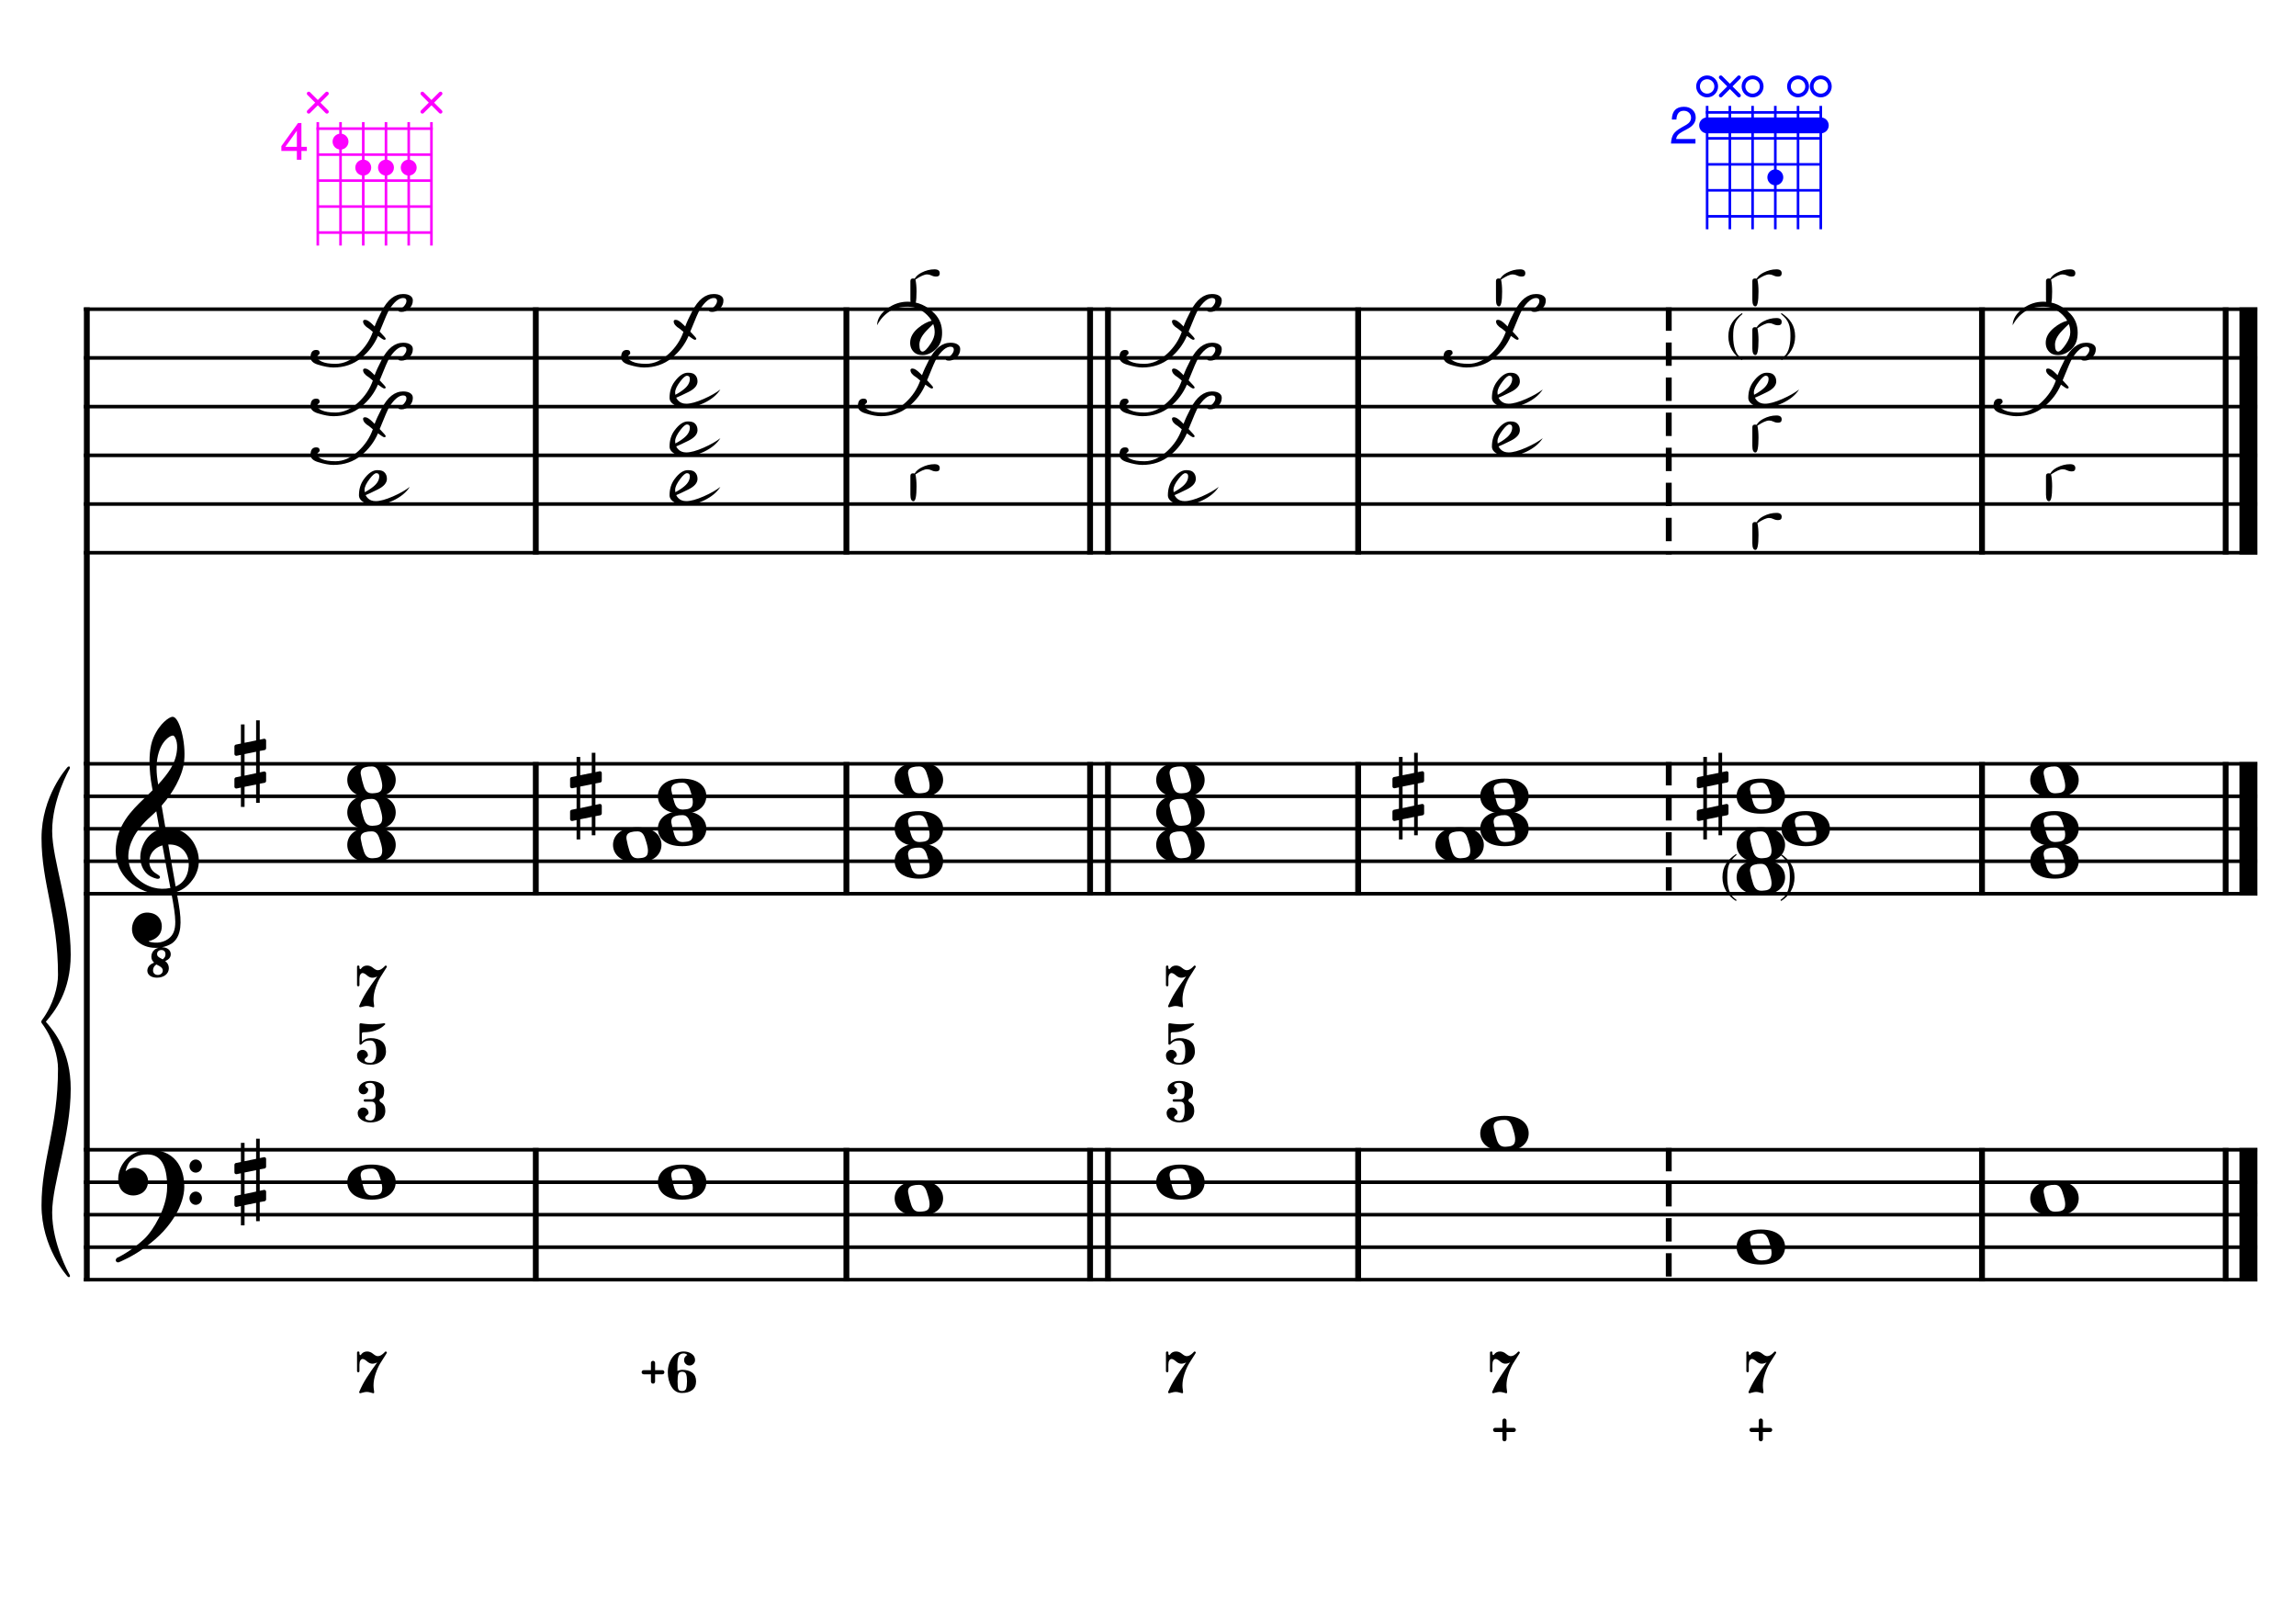 <?xml version="1.0" encoding="UTF-8" standalone="no"?>
<svg width="4209.44px" height="2976.38px" viewBox="0 0 4209.44 2976.38"
 xmlns="http://www.w3.org/2000/svg" xmlns:xlink="http://www.w3.org/1999/xlink" version="1.2" baseProfile="tiny">
<title>Accords (46)</title>
<desc>Generated by MuseScore 3.6.2</desc>
<polyline class="StaffLines" fill="none" stroke="#000000" stroke-width="6.55" stroke-linejoin="bevel" points="153.819,566.759 4138.58,566.759"/>
<polyline class="StaffLines" fill="none" stroke="#000000" stroke-width="6.55" stroke-linejoin="bevel" points="153.819,656.05 4138.58,656.05"/>
<polyline class="StaffLines" fill="none" stroke="#000000" stroke-width="6.55" stroke-linejoin="bevel" points="153.819,745.342 4138.58,745.342"/>
<polyline class="StaffLines" fill="none" stroke="#000000" stroke-width="6.55" stroke-linejoin="bevel" points="153.819,834.633 4138.58,834.633"/>
<polyline class="StaffLines" fill="none" stroke="#000000" stroke-width="6.55" stroke-linejoin="bevel" points="153.819,923.924 4138.58,923.924"/>
<polyline class="StaffLines" fill="none" stroke="#000000" stroke-width="6.55" stroke-linejoin="bevel" points="153.819,1013.22 4138.58,1013.22"/>
<polyline class="StaffLines" fill="none" stroke="#000000" stroke-width="6.55" stroke-linejoin="bevel" points="153.819,1400.14 4138.58,1400.14"/>
<polyline class="StaffLines" fill="none" stroke="#000000" stroke-width="6.55" stroke-linejoin="bevel" points="153.819,1459.67 4138.58,1459.67"/>
<polyline class="StaffLines" fill="none" stroke="#000000" stroke-width="6.55" stroke-linejoin="bevel" points="153.819,1519.2 4138.58,1519.2"/>
<polyline class="StaffLines" fill="none" stroke="#000000" stroke-width="6.55" stroke-linejoin="bevel" points="153.819,1578.73 4138.58,1578.73"/>
<polyline class="StaffLines" fill="none" stroke="#000000" stroke-width="6.55" stroke-linejoin="bevel" points="153.819,1638.26 4138.58,1638.26"/>
<polyline class="StaffLines" fill="none" stroke="#000000" stroke-width="6.55" stroke-linejoin="bevel" points="153.819,2107.6 4138.58,2107.6"/>
<polyline class="StaffLines" fill="none" stroke="#000000" stroke-width="6.55" stroke-linejoin="bevel" points="153.819,2167.13 4138.58,2167.13"/>
<polyline class="StaffLines" fill="none" stroke="#000000" stroke-width="6.55" stroke-linejoin="bevel" points="153.819,2226.65 4138.58,2226.65"/>
<polyline class="StaffLines" fill="none" stroke="#000000" stroke-width="6.55" stroke-linejoin="bevel" points="153.819,2286.18 4138.58,2286.18"/>
<polyline class="StaffLines" fill="none" stroke="#000000" stroke-width="6.55" stroke-linejoin="bevel" points="153.819,2345.71 4138.58,2345.71"/>
<path class="Symbol" transform="matrix(2.381,0,0,2.381,3157.92,1608.49)" d="M0,-0.1 C0,7.7 4,14 10.4,18.1 L10.9,17.4 C7.5,14.8 6.3,13.3 5.2,10.1 C4.2,7.2 3.7,4 3.7,-0.2 C3.7,-8.1 4.8,-12.3 10.9,-17.4 L10.5,-18.1 C3.9,-13.6 0,-8.5 0,-0.1"/>
<path class="Symbol" transform="matrix(2.381,0,0,2.381,3272.68,1608.49)" d="M3.7,-0.2 C3.7,4 3.2,7.2 2.2,10.1 C1,13.3 -0.2,14.8 -3.6,17.4 L-3,18.1 C3.4,14.1 7.3,7.6 7.3,-0.1 C7.3,-8.4 3.4,-13.8 -3.2,-18.1 L-3.6,-17.4 C2.6,-12.4 3.7,-8.1 3.7,-0.2"/>
<path class="Symbol" transform="matrix(2.381,0,0,2.381,3168.75,616.968)" d="M0,-0.1 C0,7.7 4,14 10.4,18.1 L10.9,17.4 C7.5,14.8 6.3,13.3 5.2,10.1 C4.2,7.2 3.7,4 3.7,-0.2 C3.7,-8.1 4.8,-12.3 10.9,-17.4 L10.5,-18.1 C3.9,-13.6 0,-8.5 0,-0.1"/>
<path class="Symbol" transform="matrix(2.381,0,0,2.381,3273.76,616.968)" d="M3.7,-0.2 C3.7,4 3.2,7.2 2.2,10.1 C1,13.3 -0.2,14.8 -3.6,17.4 L-3,18.1 C3.4,14.1 7.3,7.6 7.3,-0.1 C7.3,-8.4 3.4,-13.8 -3.2,-18.1 L-3.6,-17.4 C2.6,-12.4 3.7,-8.1 3.7,-0.2"/>
<polyline class="BarLine" fill="none" stroke="#000000" stroke-width="10.71" stroke-linejoin="bevel" points="159.176,2104.32 159.176,2348.98"/>
<polyline class="BarLine" fill="none" stroke="#000000" stroke-width="10.71" stroke-linejoin="bevel" points="982.327,2104.32 982.327,2348.98"/>
<polyline class="BarLine" fill="none" stroke="#000000" stroke-width="10.71" stroke-linejoin="bevel" points="1551.78,2104.32 1551.78,2348.98"/>
<polyline class="BarLine" fill="none" stroke="#000000" stroke-width="10.71" stroke-linejoin="bevel" points="1998.55,2104.32 1998.55,2348.98"/>
<polyline class="BarLine" fill="none" stroke="#000000" stroke-width="10.71" stroke-linejoin="bevel" points="2031.29,2104.32 2031.29,2348.98"/>
<polyline class="BarLine" fill="none" stroke="#000000" stroke-width="10.71" stroke-linejoin="bevel" points="2490.01,2104.32 2490.01,2348.98"/>
<polyline class="BarLine" fill="none" stroke="#000000" stroke-dasharray="42.86,21.43" stroke-dashoffset="0" stroke-width="10.71" stroke-linejoin="bevel" points="3059.47,2104.32 3059.47,2348.98"/>
<polyline class="BarLine" fill="none" stroke="#000000" stroke-width="10.71" stroke-linejoin="bevel" points="3633.77,2104.32 3633.77,2348.98"/>
<polyline class="BarLine" fill="none" stroke="#000000" stroke-width="10.71" stroke-linejoin="bevel" points="4080.54,2104.32 4080.54,2348.98"/>
<polyline class="BarLine" fill="none" stroke="#000000" stroke-width="32.74" stroke-linejoin="bevel" points="4122.21,2104.32 4122.21,2348.98"/>
<polyline class="BarLine" fill="none" stroke="#000000" stroke-width="10.71" stroke-linejoin="bevel" points="159.176,1396.87 159.176,2107.6"/>
<polyline class="BarLine" fill="none" stroke="#000000" stroke-width="10.71" stroke-linejoin="bevel" points="982.327,1396.87 982.327,1641.53"/>
<polyline class="BarLine" fill="none" stroke="#000000" stroke-width="10.71" stroke-linejoin="bevel" points="1551.78,1396.87 1551.78,1641.53"/>
<polyline class="BarLine" fill="none" stroke="#000000" stroke-width="10.71" stroke-linejoin="bevel" points="1998.55,1396.87 1998.55,1641.53"/>
<polyline class="BarLine" fill="none" stroke="#000000" stroke-width="10.71" stroke-linejoin="bevel" points="2031.29,1396.87 2031.29,1641.53"/>
<polyline class="BarLine" fill="none" stroke="#000000" stroke-width="10.71" stroke-linejoin="bevel" points="2490.01,1396.87 2490.01,1641.53"/>
<polyline class="BarLine" fill="none" stroke="#000000" stroke-dasharray="42.86,21.43" stroke-dashoffset="0" stroke-width="10.71" stroke-linejoin="bevel" points="3059.47,1396.87 3059.47,1641.53"/>
<polyline class="BarLine" fill="none" stroke="#000000" stroke-width="10.71" stroke-linejoin="bevel" points="3633.77,1396.87 3633.77,1641.53"/>
<polyline class="BarLine" fill="none" stroke="#000000" stroke-width="10.71" stroke-linejoin="bevel" points="4080.54,1396.87 4080.54,1641.53"/>
<polyline class="BarLine" fill="none" stroke="#000000" stroke-width="32.74" stroke-linejoin="bevel" points="4122.21,1396.87 4122.21,1641.53"/>
<polyline class="BarLine" fill="none" stroke="#000000" stroke-width="10.71" stroke-linejoin="bevel" points="159.176,563.485 159.176,1400.14"/>
<polyline class="BarLine" fill="none" stroke="#000000" stroke-width="10.71" stroke-linejoin="bevel" points="982.327,563.485 982.327,1016.49"/>
<polyline class="BarLine" fill="none" stroke="#000000" stroke-width="10.71" stroke-linejoin="bevel" points="1551.78,563.485 1551.78,1016.49"/>
<polyline class="BarLine" fill="none" stroke="#000000" stroke-width="10.71" stroke-linejoin="bevel" points="1998.55,563.485 1998.55,1016.49"/>
<polyline class="BarLine" fill="none" stroke="#000000" stroke-width="10.71" stroke-linejoin="bevel" points="2031.29,563.485 2031.29,1016.49"/>
<polyline class="BarLine" fill="none" stroke="#000000" stroke-width="10.71" stroke-linejoin="bevel" points="2490.01,563.485 2490.01,1016.49"/>
<polyline class="BarLine" fill="none" stroke="#000000" stroke-dasharray="42.86,21.43" stroke-dashoffset="0" stroke-width="10.71" stroke-linejoin="bevel" points="3059.47,563.485 3059.47,1016.49"/>
<polyline class="BarLine" fill="none" stroke="#000000" stroke-width="10.71" stroke-linejoin="bevel" points="3633.77,563.485 3633.77,1016.49"/>
<polyline class="BarLine" fill="none" stroke="#000000" stroke-width="10.71" stroke-linejoin="bevel" points="4080.54,563.485 4080.54,1016.49"/>
<polyline class="BarLine" fill="none" stroke="#000000" stroke-width="32.74" stroke-linejoin="bevel" points="4122.21,563.485 4122.21,1016.49"/>
<path class="Accidental" transform="matrix(2.381,0,0,2.381,1045.19,1459.67)" d="M23.3,-10.6 C23.9,-10.7 24.4,-11.4 24.4,-12 L24.4,-17.9 C24.4,-18.7 23.8,-19.3 23,-19.3 L22.8,-19.3 L19.5,-18.6 L19.5,-33.5 L16.7,-33.5 L16.7,-18 L7.8,-16.2 L7.8,-30.3 L5,-30.3 L5,-15.6 L1.1,-14.8 C0.5,-14.7 0,-14 0,-13.4 L0,-13.2 L0,-7.4 L0,-7.6 C0,-6.8 0.6,-6.2 1.4,-6.2 L1.7,-6.2 L5,-6.9 L5,9.6 L1.1,10.4 C0.5,10.5 0,11.2 0,11.8 L0,17.6 C0,18.4 0.6,19 1.4,19 L1.7,19 L5,18.3 L5,33.2 L7.8,33.2 L7.8,17.7 L16.7,15.9 L16.7,30 L19.5,30 L19.5,15.3 L23.3,14.6 C23.9,14.5 24.4,13.8 24.4,13.2 L24.4,7.3 C24.4,6.5 23.8,5.9 23,5.9 L22.8,5.9 L19.5,6.6 L19.5,-9.9 L23.3,-10.6 M7.8,9.1 L7.8,-7.5 L16.7,-9.3 L16.7,7.2 L7.8,9.1 "/>
<path class="Accidental" transform="matrix(2.381,0,0,2.381,2552.88,1459.67)" d="M23.3,-10.6 C23.9,-10.7 24.4,-11.4 24.4,-12 L24.4,-17.9 C24.4,-18.7 23.8,-19.3 23,-19.3 L22.8,-19.3 L19.5,-18.6 L19.5,-33.5 L16.7,-33.5 L16.7,-18 L7.8,-16.2 L7.8,-30.3 L5,-30.3 L5,-15.6 L1.1,-14.8 C0.5,-14.7 0,-14 0,-13.4 L0,-13.2 L0,-7.4 L0,-7.6 C0,-6.8 0.6,-6.2 1.4,-6.2 L1.7,-6.2 L5,-6.9 L5,9.6 L1.1,10.4 C0.5,10.5 0,11.2 0,11.8 L0,17.6 C0,18.4 0.6,19 1.4,19 L1.7,19 L5,18.3 L5,33.2 L7.8,33.2 L7.8,17.7 L16.7,15.9 L16.7,30 L19.5,30 L19.5,15.3 L23.3,14.6 C23.9,14.5 24.4,13.8 24.4,13.2 L24.4,7.3 C24.4,6.5 23.8,5.9 23,5.9 L22.8,5.9 L19.5,6.6 L19.5,-9.9 L23.3,-10.6 M7.8,9.1 L7.8,-7.5 L16.7,-9.3 L16.7,7.2 L7.8,9.1 "/>
<path class="Accidental" transform="matrix(2.381,0,0,2.381,3110.89,1459.67)" d="M23.3,-10.6 C23.9,-10.7 24.4,-11.4 24.4,-12 L24.4,-17.9 C24.4,-18.7 23.8,-19.3 23,-19.3 L22.8,-19.3 L19.5,-18.6 L19.5,-33.5 L16.7,-33.5 L16.7,-18 L7.8,-16.2 L7.8,-30.3 L5,-30.3 L5,-15.6 L1.1,-14.8 C0.5,-14.7 0,-14 0,-13.4 L0,-13.2 L0,-7.4 L0,-7.6 C0,-6.8 0.6,-6.2 1.4,-6.2 L1.7,-6.2 L5,-6.9 L5,9.6 L1.1,10.4 C0.5,10.5 0,11.2 0,11.8 L0,17.6 C0,18.4 0.6,19 1.4,19 L1.7,19 L5,18.3 L5,33.2 L7.8,33.2 L7.8,17.7 L16.7,15.9 L16.7,30 L19.5,30 L19.5,15.3 L23.3,14.6 C23.9,14.5 24.4,13.8 24.4,13.2 L24.4,7.3 C24.4,6.5 23.8,5.9 23,5.9 L22.8,5.9 L19.5,6.6 L19.5,-9.9 L23.3,-10.6 M7.8,9.1 L7.8,-7.5 L16.7,-9.3 L16.7,7.2 L7.8,9.1 "/>
<path class="Note" transform="matrix(2.381,0,0,2.381,636.699,2167.13)" d="M18.7,-13.6 C4.9,-13.6 0,-6.6 0,-0.1 C0,6.4 4.9,13.4 18.7,13.4 C32.5,13.4 37.3,6.4 37.3,-0.1 C37.3,-6.6 32.5,-13.6 18.7,-13.6 M10.4,-4.5 C10.3,-4.9 10.3,-5.3 10.3,-5.7 C10.3,-6.5 10.5,-7.3 10.9,-8 C11.6,-9 12.8,-9.7 14.3,-10 C15.6,-10.3 16.3,-10.5 18.9,-10.5 L19,-10.5 C23,-10.5 24.3,-6.8 25.4,-3 L25.7,-2 C26.5,0.6 26.9,2.8 26.9,4.5 C26.9,5.7 26.7,6.8 26.3,7.6 C25.7,8.7 24.7,9.4 23,9.8 C22.1,10 20.6,10.1 20.6,10.1 C20.1,10.1 19.7,10.2 19.3,10.2 C16.1,10.2 14.1,9 12.7,4.7 C11.5,1 11.3,-0.1 10.4,-4.5"/>
<path class="Note" transform="matrix(2.381,0,0,2.381,1206.15,2167.13)" d="M18.7,-13.6 C4.9,-13.6 0,-6.6 0,-0.1 C0,6.4 4.9,13.4 18.7,13.4 C32.5,13.4 37.3,6.4 37.3,-0.1 C37.3,-6.6 32.5,-13.6 18.7,-13.6 M10.4,-4.5 C10.3,-4.9 10.3,-5.3 10.3,-5.7 C10.3,-6.5 10.5,-7.3 10.9,-8 C11.6,-9 12.8,-9.7 14.3,-10 C15.6,-10.3 16.3,-10.5 18.9,-10.5 L19,-10.5 C23,-10.5 24.3,-6.8 25.4,-3 L25.7,-2 C26.5,0.6 26.9,2.8 26.9,4.5 C26.9,5.7 26.7,6.8 26.3,7.6 C25.7,8.7 24.7,9.4 23,9.8 C22.1,10 20.6,10.1 20.6,10.1 C20.1,10.1 19.7,10.2 19.3,10.2 C16.1,10.2 14.1,9 12.7,4.7 C11.5,1 11.3,-0.1 10.4,-4.5"/>
<path class="Note" transform="matrix(2.381,0,0,2.381,1640.24,2196.89)" d="M18.7,-13.6 C4.9,-13.6 0,-6.6 0,-0.1 C0,6.4 4.9,13.4 18.7,13.4 C32.5,13.4 37.3,6.4 37.3,-0.1 C37.3,-6.6 32.5,-13.6 18.7,-13.6 M10.4,-4.5 C10.3,-4.9 10.3,-5.3 10.3,-5.7 C10.3,-6.5 10.5,-7.3 10.9,-8 C11.6,-9 12.8,-9.7 14.3,-10 C15.6,-10.3 16.3,-10.5 18.9,-10.5 L19,-10.5 C23,-10.5 24.3,-6.8 25.4,-3 L25.7,-2 C26.5,0.6 26.9,2.8 26.9,4.5 C26.9,5.7 26.7,6.8 26.3,7.6 C25.7,8.7 24.7,9.4 23,9.8 C22.1,10 20.6,10.1 20.6,10.1 C20.1,10.1 19.7,10.2 19.3,10.2 C16.1,10.2 14.1,9 12.7,4.7 C11.5,1 11.3,-0.1 10.4,-4.5"/>
<path class="Note" transform="matrix(2.381,0,0,2.381,2119.75,2167.13)" d="M18.7,-13.6 C4.9,-13.6 0,-6.6 0,-0.1 C0,6.4 4.9,13.4 18.7,13.4 C32.5,13.4 37.3,6.4 37.3,-0.1 C37.3,-6.6 32.5,-13.6 18.7,-13.6 M10.4,-4.5 C10.3,-4.9 10.3,-5.3 10.3,-5.7 C10.3,-6.5 10.5,-7.3 10.9,-8 C11.6,-9 12.8,-9.7 14.3,-10 C15.6,-10.3 16.3,-10.5 18.9,-10.5 L19,-10.5 C23,-10.5 24.3,-6.8 25.4,-3 L25.7,-2 C26.5,0.6 26.9,2.8 26.9,4.5 C26.9,5.7 26.7,6.8 26.3,7.6 C25.7,8.7 24.7,9.4 23,9.8 C22.1,10 20.6,10.1 20.6,10.1 C20.1,10.1 19.7,10.2 19.3,10.2 C16.1,10.2 14.1,9 12.7,4.7 C11.5,1 11.3,-0.1 10.4,-4.5"/>
<path class="Note" transform="matrix(2.381,0,0,2.381,2713.84,2077.83)" d="M18.7,-13.6 C4.9,-13.6 0,-6.6 0,-0.1 C0,6.4 4.9,13.4 18.7,13.4 C32.5,13.4 37.3,6.4 37.3,-0.1 C37.3,-6.6 32.5,-13.6 18.7,-13.6 M10.4,-4.5 C10.3,-4.9 10.3,-5.3 10.3,-5.7 C10.3,-6.5 10.5,-7.3 10.9,-8 C11.6,-9 12.8,-9.7 14.3,-10 C15.6,-10.3 16.3,-10.5 18.9,-10.5 L19,-10.5 C23,-10.5 24.3,-6.8 25.4,-3 L25.7,-2 C26.5,0.6 26.9,2.8 26.9,4.5 C26.9,5.7 26.7,6.8 26.3,7.6 C25.7,8.7 24.7,9.4 23,9.8 C22.1,10 20.6,10.1 20.6,10.1 C20.1,10.1 19.7,10.2 19.3,10.2 C16.1,10.2 14.1,9 12.7,4.7 C11.5,1 11.3,-0.1 10.4,-4.5"/>
<path class="Note" transform="matrix(2.381,0,0,2.381,3183.87,2286.18)" d="M18.7,-13.6 C4.9,-13.6 0,-6.6 0,-0.1 C0,6.4 4.9,13.4 18.7,13.4 C32.5,13.4 37.3,6.4 37.3,-0.1 C37.3,-6.6 32.5,-13.6 18.7,-13.6 M10.4,-4.5 C10.3,-4.9 10.3,-5.3 10.3,-5.7 C10.3,-6.5 10.5,-7.3 10.9,-8 C11.6,-9 12.8,-9.7 14.3,-10 C15.6,-10.3 16.3,-10.5 18.9,-10.5 L19,-10.5 C23,-10.5 24.3,-6.8 25.4,-3 L25.7,-2 C26.5,0.6 26.9,2.8 26.9,4.5 C26.9,5.7 26.7,6.8 26.3,7.6 C25.7,8.7 24.7,9.4 23,9.8 C22.1,10 20.6,10.1 20.6,10.1 C20.1,10.1 19.7,10.2 19.3,10.2 C16.1,10.2 14.1,9 12.7,4.7 C11.5,1 11.3,-0.1 10.4,-4.5"/>
<path class="Note" transform="matrix(2.381,0,0,2.381,3722.23,2196.89)" d="M18.7,-13.6 C4.9,-13.6 0,-6.6 0,-0.1 C0,6.4 4.9,13.4 18.7,13.4 C32.5,13.4 37.3,6.4 37.3,-0.1 C37.3,-6.6 32.5,-13.6 18.7,-13.6 M10.4,-4.5 C10.3,-4.9 10.3,-5.3 10.3,-5.7 C10.3,-6.5 10.5,-7.3 10.9,-8 C11.6,-9 12.8,-9.7 14.3,-10 C15.6,-10.3 16.3,-10.5 18.9,-10.5 L19,-10.5 C23,-10.5 24.3,-6.8 25.4,-3 L25.7,-2 C26.5,0.6 26.9,2.8 26.9,4.5 C26.9,5.7 26.7,6.8 26.3,7.6 C25.7,8.7 24.7,9.4 23,9.8 C22.1,10 20.6,10.1 20.6,10.1 C20.1,10.1 19.7,10.2 19.3,10.2 C16.1,10.2 14.1,9 12.7,4.7 C11.5,1 11.3,-0.1 10.4,-4.5"/>
<path class="Note" transform="matrix(2.381,0,0,2.381,636.699,1548.96)" d="M18.7,-13.6 C4.9,-13.6 0,-6.6 0,-0.1 C0,6.4 4.9,13.4 18.7,13.4 C32.5,13.4 37.3,6.4 37.3,-0.1 C37.3,-6.6 32.5,-13.6 18.7,-13.6 M10.4,-4.5 C10.3,-4.9 10.3,-5.3 10.3,-5.7 C10.3,-6.5 10.5,-7.3 10.9,-8 C11.6,-9 12.8,-9.7 14.3,-10 C15.6,-10.3 16.3,-10.5 18.9,-10.5 L19,-10.5 C23,-10.5 24.3,-6.8 25.4,-3 L25.7,-2 C26.5,0.6 26.9,2.8 26.9,4.5 C26.9,5.7 26.7,6.8 26.3,7.6 C25.7,8.7 24.7,9.4 23,9.8 C22.1,10 20.6,10.1 20.6,10.1 C20.1,10.1 19.7,10.2 19.3,10.2 C16.1,10.2 14.1,9 12.7,4.7 C11.5,1 11.3,-0.1 10.4,-4.5"/>
<path class="Note" transform="matrix(2.381,0,0,2.381,636.699,1489.44)" d="M18.7,-13.6 C4.9,-13.6 0,-6.6 0,-0.1 C0,6.4 4.9,13.4 18.7,13.4 C32.5,13.4 37.3,6.4 37.3,-0.1 C37.3,-6.6 32.5,-13.6 18.7,-13.6 M10.4,-4.5 C10.3,-4.9 10.3,-5.3 10.3,-5.7 C10.3,-6.5 10.5,-7.3 10.9,-8 C11.6,-9 12.8,-9.7 14.3,-10 C15.6,-10.3 16.3,-10.5 18.9,-10.5 L19,-10.5 C23,-10.5 24.3,-6.8 25.4,-3 L25.7,-2 C26.5,0.6 26.9,2.8 26.9,4.5 C26.9,5.7 26.7,6.8 26.3,7.6 C25.7,8.7 24.7,9.4 23,9.8 C22.1,10 20.6,10.1 20.6,10.1 C20.1,10.1 19.7,10.2 19.3,10.2 C16.1,10.2 14.1,9 12.7,4.7 C11.5,1 11.3,-0.1 10.4,-4.5"/>
<path class="Note" transform="matrix(2.381,0,0,2.381,636.699,1429.91)" d="M18.7,-13.6 C4.9,-13.6 0,-6.6 0,-0.1 C0,6.4 4.9,13.4 18.7,13.4 C32.5,13.4 37.3,6.4 37.3,-0.1 C37.3,-6.6 32.5,-13.6 18.7,-13.6 M10.4,-4.5 C10.3,-4.9 10.3,-5.3 10.3,-5.7 C10.3,-6.5 10.5,-7.3 10.9,-8 C11.6,-9 12.8,-9.7 14.3,-10 C15.6,-10.3 16.3,-10.5 18.9,-10.5 L19,-10.5 C23,-10.5 24.3,-6.8 25.4,-3 L25.7,-2 C26.5,0.6 26.9,2.8 26.9,4.5 C26.9,5.7 26.7,6.8 26.3,7.6 C25.7,8.7 24.7,9.4 23,9.8 C22.1,10 20.6,10.1 20.6,10.1 C20.1,10.1 19.7,10.2 19.3,10.2 C16.1,10.2 14.1,9 12.7,4.7 C11.5,1 11.3,-0.1 10.4,-4.5"/>
<path class="Note" transform="matrix(2.381,0,0,2.381,1123.89,1548.96)" d="M18.7,-13.6 C4.9,-13.6 0,-6.6 0,-0.1 C0,6.4 4.9,13.4 18.7,13.4 C32.5,13.4 37.3,6.4 37.3,-0.1 C37.3,-6.6 32.5,-13.6 18.7,-13.6 M10.4,-4.5 C10.3,-4.9 10.3,-5.3 10.3,-5.7 C10.3,-6.5 10.5,-7.3 10.9,-8 C11.6,-9 12.8,-9.7 14.3,-10 C15.6,-10.3 16.3,-10.5 18.9,-10.5 L19,-10.5 C23,-10.5 24.3,-6.8 25.4,-3 L25.7,-2 C26.5,0.6 26.9,2.8 26.9,4.5 C26.9,5.7 26.7,6.8 26.3,7.6 C25.7,8.7 24.7,9.4 23,9.8 C22.1,10 20.6,10.1 20.6,10.1 C20.1,10.1 19.7,10.2 19.3,10.2 C16.1,10.2 14.1,9 12.7,4.7 C11.5,1 11.3,-0.1 10.4,-4.5"/>
<path class="Note" transform="matrix(2.381,0,0,2.381,1206.15,1519.2)" d="M18.7,-13.6 C4.9,-13.6 0,-6.6 0,-0.1 C0,6.4 4.9,13.4 18.7,13.4 C32.5,13.4 37.3,6.4 37.3,-0.1 C37.3,-6.6 32.5,-13.6 18.7,-13.6 M10.4,-4.5 C10.3,-4.9 10.3,-5.3 10.3,-5.7 C10.3,-6.5 10.5,-7.3 10.9,-8 C11.6,-9 12.8,-9.7 14.3,-10 C15.6,-10.3 16.3,-10.5 18.9,-10.5 L19,-10.5 C23,-10.5 24.3,-6.8 25.4,-3 L25.7,-2 C26.5,0.6 26.9,2.8 26.9,4.5 C26.9,5.7 26.7,6.8 26.3,7.6 C25.7,8.7 24.7,9.4 23,9.8 C22.1,10 20.6,10.1 20.6,10.1 C20.1,10.1 19.7,10.2 19.3,10.2 C16.1,10.2 14.1,9 12.7,4.7 C11.5,1 11.3,-0.1 10.4,-4.5"/>
<path class="Note" transform="matrix(2.381,0,0,2.381,1206.15,1459.67)" d="M18.7,-13.6 C4.9,-13.6 0,-6.6 0,-0.1 C0,6.4 4.9,13.4 18.7,13.4 C32.5,13.4 37.3,6.4 37.3,-0.1 C37.3,-6.6 32.5,-13.6 18.7,-13.6 M10.4,-4.5 C10.3,-4.9 10.3,-5.3 10.3,-5.7 C10.3,-6.5 10.5,-7.3 10.9,-8 C11.6,-9 12.8,-9.7 14.3,-10 C15.6,-10.3 16.3,-10.5 18.9,-10.5 L19,-10.5 C23,-10.5 24.3,-6.8 25.4,-3 L25.7,-2 C26.5,0.6 26.9,2.8 26.9,4.5 C26.9,5.7 26.7,6.8 26.3,7.6 C25.7,8.7 24.7,9.4 23,9.8 C22.1,10 20.6,10.1 20.6,10.1 C20.1,10.1 19.7,10.2 19.3,10.2 C16.1,10.2 14.1,9 12.7,4.7 C11.5,1 11.3,-0.1 10.4,-4.5"/>
<path class="Note" transform="matrix(2.381,0,0,2.381,1640.24,1578.73)" d="M18.7,-13.6 C4.9,-13.6 0,-6.6 0,-0.1 C0,6.4 4.9,13.4 18.7,13.4 C32.5,13.4 37.3,6.4 37.3,-0.1 C37.3,-6.6 32.5,-13.6 18.7,-13.6 M10.4,-4.5 C10.3,-4.9 10.3,-5.3 10.3,-5.7 C10.3,-6.5 10.5,-7.3 10.9,-8 C11.6,-9 12.8,-9.7 14.3,-10 C15.6,-10.3 16.3,-10.5 18.9,-10.5 L19,-10.5 C23,-10.5 24.3,-6.8 25.4,-3 L25.7,-2 C26.5,0.6 26.9,2.8 26.9,4.5 C26.9,5.7 26.7,6.8 26.3,7.6 C25.7,8.7 24.7,9.4 23,9.8 C22.1,10 20.6,10.1 20.6,10.1 C20.1,10.1 19.7,10.2 19.3,10.2 C16.1,10.2 14.1,9 12.7,4.7 C11.5,1 11.3,-0.1 10.4,-4.5"/>
<path class="Note" transform="matrix(2.381,0,0,2.381,1640.24,1519.2)" d="M18.7,-13.6 C4.9,-13.6 0,-6.6 0,-0.1 C0,6.4 4.9,13.4 18.7,13.4 C32.5,13.4 37.3,6.4 37.3,-0.1 C37.3,-6.6 32.5,-13.6 18.7,-13.6 M10.4,-4.5 C10.3,-4.9 10.3,-5.3 10.3,-5.7 C10.3,-6.5 10.5,-7.3 10.9,-8 C11.6,-9 12.8,-9.7 14.3,-10 C15.6,-10.3 16.3,-10.5 18.9,-10.5 L19,-10.5 C23,-10.5 24.3,-6.8 25.4,-3 L25.7,-2 C26.5,0.6 26.9,2.8 26.9,4.5 C26.9,5.7 26.7,6.8 26.3,7.6 C25.7,8.7 24.7,9.4 23,9.8 C22.1,10 20.6,10.1 20.6,10.1 C20.1,10.1 19.7,10.2 19.3,10.2 C16.1,10.2 14.1,9 12.7,4.7 C11.5,1 11.3,-0.1 10.4,-4.5"/>
<path class="Note" transform="matrix(2.381,0,0,2.381,1640.24,1429.91)" d="M18.7,-13.6 C4.9,-13.6 0,-6.6 0,-0.1 C0,6.4 4.9,13.4 18.7,13.4 C32.5,13.4 37.3,6.4 37.3,-0.1 C37.3,-6.6 32.5,-13.6 18.7,-13.6 M10.4,-4.5 C10.3,-4.9 10.3,-5.3 10.3,-5.7 C10.3,-6.5 10.5,-7.3 10.9,-8 C11.6,-9 12.8,-9.7 14.3,-10 C15.6,-10.3 16.3,-10.5 18.9,-10.5 L19,-10.5 C23,-10.5 24.3,-6.8 25.4,-3 L25.7,-2 C26.5,0.6 26.9,2.8 26.9,4.5 C26.9,5.7 26.7,6.8 26.3,7.6 C25.7,8.7 24.7,9.4 23,9.8 C22.1,10 20.6,10.1 20.6,10.1 C20.1,10.1 19.7,10.2 19.3,10.2 C16.1,10.2 14.1,9 12.7,4.7 C11.5,1 11.3,-0.1 10.4,-4.5"/>
<path class="Note" transform="matrix(2.381,0,0,2.381,2119.75,1548.96)" d="M18.7,-13.6 C4.9,-13.6 0,-6.6 0,-0.1 C0,6.4 4.9,13.4 18.7,13.4 C32.5,13.4 37.3,6.4 37.3,-0.1 C37.3,-6.6 32.5,-13.6 18.7,-13.6 M10.4,-4.5 C10.3,-4.9 10.3,-5.3 10.3,-5.7 C10.3,-6.5 10.5,-7.3 10.9,-8 C11.6,-9 12.8,-9.7 14.3,-10 C15.6,-10.3 16.3,-10.5 18.9,-10.5 L19,-10.5 C23,-10.5 24.3,-6.8 25.4,-3 L25.7,-2 C26.5,0.6 26.9,2.8 26.9,4.5 C26.9,5.7 26.7,6.8 26.3,7.6 C25.7,8.7 24.7,9.4 23,9.8 C22.1,10 20.6,10.1 20.6,10.1 C20.1,10.1 19.7,10.2 19.3,10.2 C16.1,10.2 14.1,9 12.7,4.7 C11.5,1 11.3,-0.1 10.4,-4.5"/>
<path class="Note" transform="matrix(2.381,0,0,2.381,2119.75,1489.44)" d="M18.7,-13.6 C4.9,-13.6 0,-6.6 0,-0.1 C0,6.4 4.9,13.4 18.7,13.4 C32.5,13.4 37.3,6.4 37.3,-0.1 C37.3,-6.6 32.5,-13.6 18.7,-13.6 M10.4,-4.5 C10.3,-4.9 10.3,-5.3 10.3,-5.7 C10.3,-6.5 10.5,-7.3 10.9,-8 C11.6,-9 12.8,-9.7 14.3,-10 C15.6,-10.3 16.3,-10.5 18.9,-10.5 L19,-10.5 C23,-10.5 24.3,-6.8 25.4,-3 L25.7,-2 C26.5,0.6 26.9,2.8 26.9,4.5 C26.9,5.7 26.7,6.8 26.3,7.6 C25.7,8.7 24.7,9.4 23,9.8 C22.1,10 20.6,10.1 20.6,10.1 C20.1,10.1 19.7,10.2 19.3,10.2 C16.1,10.2 14.1,9 12.7,4.7 C11.5,1 11.3,-0.1 10.4,-4.5"/>
<path class="Note" transform="matrix(2.381,0,0,2.381,2119.75,1429.91)" d="M18.7,-13.6 C4.9,-13.6 0,-6.6 0,-0.1 C0,6.4 4.9,13.4 18.7,13.4 C32.5,13.4 37.3,6.4 37.3,-0.1 C37.3,-6.6 32.5,-13.6 18.7,-13.6 M10.4,-4.5 C10.3,-4.9 10.3,-5.3 10.3,-5.7 C10.3,-6.5 10.5,-7.3 10.9,-8 C11.6,-9 12.8,-9.7 14.3,-10 C15.6,-10.3 16.3,-10.5 18.9,-10.5 L19,-10.5 C23,-10.5 24.3,-6.8 25.4,-3 L25.7,-2 C26.5,0.6 26.9,2.8 26.9,4.5 C26.9,5.7 26.7,6.8 26.3,7.6 C25.7,8.7 24.7,9.4 23,9.8 C22.1,10 20.6,10.1 20.6,10.1 C20.1,10.1 19.7,10.2 19.3,10.2 C16.1,10.2 14.1,9 12.7,4.7 C11.5,1 11.3,-0.1 10.4,-4.5"/>
<path class="Note" transform="matrix(2.381,0,0,2.381,2631.58,1548.96)" d="M18.7,-13.6 C4.9,-13.6 0,-6.6 0,-0.1 C0,6.4 4.9,13.4 18.7,13.4 C32.5,13.4 37.3,6.4 37.3,-0.1 C37.3,-6.6 32.5,-13.6 18.7,-13.6 M10.4,-4.5 C10.3,-4.9 10.3,-5.3 10.3,-5.7 C10.3,-6.5 10.5,-7.3 10.9,-8 C11.6,-9 12.8,-9.7 14.3,-10 C15.6,-10.3 16.3,-10.5 18.9,-10.5 L19,-10.5 C23,-10.5 24.3,-6.8 25.4,-3 L25.7,-2 C26.5,0.6 26.9,2.8 26.9,4.5 C26.9,5.7 26.7,6.8 26.3,7.6 C25.7,8.7 24.7,9.4 23,9.8 C22.1,10 20.6,10.1 20.6,10.1 C20.1,10.1 19.7,10.2 19.3,10.2 C16.1,10.2 14.1,9 12.7,4.7 C11.5,1 11.3,-0.1 10.4,-4.5"/>
<path class="Note" transform="matrix(2.381,0,0,2.381,2713.84,1519.2)" d="M18.7,-13.6 C4.9,-13.6 0,-6.6 0,-0.1 C0,6.4 4.9,13.4 18.7,13.4 C32.5,13.4 37.3,6.4 37.3,-0.1 C37.3,-6.6 32.5,-13.6 18.7,-13.6 M10.4,-4.5 C10.3,-4.9 10.3,-5.3 10.3,-5.7 C10.3,-6.5 10.5,-7.3 10.9,-8 C11.6,-9 12.8,-9.7 14.3,-10 C15.6,-10.3 16.3,-10.5 18.9,-10.5 L19,-10.5 C23,-10.5 24.3,-6.8 25.4,-3 L25.7,-2 C26.5,0.6 26.9,2.8 26.9,4.5 C26.9,5.7 26.7,6.8 26.3,7.6 C25.7,8.7 24.7,9.4 23,9.8 C22.1,10 20.6,10.1 20.6,10.1 C20.1,10.1 19.7,10.2 19.3,10.2 C16.1,10.2 14.1,9 12.7,4.7 C11.5,1 11.3,-0.1 10.4,-4.5"/>
<path class="Note" transform="matrix(2.381,0,0,2.381,2713.84,1459.67)" d="M18.7,-13.6 C4.9,-13.6 0,-6.6 0,-0.1 C0,6.4 4.9,13.4 18.7,13.4 C32.5,13.4 37.3,6.4 37.3,-0.1 C37.3,-6.6 32.5,-13.6 18.7,-13.6 M10.4,-4.5 C10.3,-4.9 10.3,-5.3 10.3,-5.7 C10.3,-6.5 10.5,-7.3 10.9,-8 C11.6,-9 12.8,-9.7 14.3,-10 C15.6,-10.3 16.3,-10.5 18.9,-10.5 L19,-10.5 C23,-10.5 24.3,-6.8 25.4,-3 L25.7,-2 C26.5,0.6 26.9,2.8 26.9,4.5 C26.9,5.7 26.7,6.8 26.3,7.6 C25.7,8.7 24.7,9.4 23,9.8 C22.1,10 20.6,10.1 20.6,10.1 C20.1,10.1 19.7,10.2 19.3,10.2 C16.1,10.2 14.1,9 12.7,4.7 C11.5,1 11.3,-0.1 10.4,-4.5"/>
<path class="Note" transform="matrix(2.381,0,0,2.381,3183.87,1608.49)" d="M18.7,-13.6 C4.9,-13.6 0,-6.6 0,-0.1 C0,6.4 4.9,13.4 18.7,13.4 C32.5,13.4 37.3,6.4 37.3,-0.1 C37.3,-6.6 32.5,-13.6 18.7,-13.6 M10.4,-4.5 C10.3,-4.9 10.3,-5.3 10.3,-5.7 C10.3,-6.5 10.5,-7.3 10.9,-8 C11.6,-9 12.8,-9.7 14.3,-10 C15.6,-10.3 16.3,-10.5 18.9,-10.5 L19,-10.5 C23,-10.5 24.3,-6.8 25.4,-3 L25.7,-2 C26.5,0.6 26.9,2.8 26.9,4.5 C26.9,5.7 26.7,6.8 26.3,7.6 C25.7,8.7 24.7,9.4 23,9.8 C22.1,10 20.6,10.1 20.6,10.1 C20.1,10.1 19.7,10.2 19.3,10.2 C16.1,10.2 14.1,9 12.7,4.7 C11.5,1 11.3,-0.1 10.4,-4.5"/>
<path class="Note" transform="matrix(2.381,0,0,2.381,3183.87,1548.96)" d="M18.7,-13.6 C4.9,-13.6 0,-6.6 0,-0.1 C0,6.4 4.9,13.4 18.7,13.4 C32.5,13.4 37.3,6.4 37.3,-0.1 C37.3,-6.6 32.5,-13.6 18.7,-13.6 M10.4,-4.5 C10.3,-4.9 10.3,-5.3 10.3,-5.7 C10.3,-6.5 10.5,-7.3 10.9,-8 C11.6,-9 12.8,-9.7 14.3,-10 C15.6,-10.3 16.3,-10.5 18.9,-10.5 L19,-10.5 C23,-10.5 24.3,-6.8 25.4,-3 L25.7,-2 C26.5,0.6 26.9,2.8 26.9,4.5 C26.9,5.7 26.7,6.8 26.3,7.6 C25.7,8.7 24.7,9.4 23,9.8 C22.1,10 20.6,10.1 20.6,10.1 C20.1,10.1 19.7,10.2 19.3,10.2 C16.1,10.2 14.1,9 12.7,4.7 C11.5,1 11.3,-0.1 10.4,-4.5"/>
<path class="Note" transform="matrix(2.381,0,0,2.381,3266.13,1519.2)" d="M18.7,-13.6 C4.9,-13.6 0,-6.6 0,-0.1 C0,6.4 4.9,13.4 18.7,13.4 C32.5,13.4 37.3,6.4 37.3,-0.1 C37.3,-6.6 32.5,-13.6 18.7,-13.6 M10.4,-4.5 C10.3,-4.9 10.3,-5.3 10.3,-5.7 C10.3,-6.5 10.5,-7.3 10.9,-8 C11.6,-9 12.8,-9.7 14.3,-10 C15.6,-10.3 16.3,-10.5 18.9,-10.5 L19,-10.5 C23,-10.5 24.3,-6.8 25.4,-3 L25.7,-2 C26.5,0.6 26.9,2.8 26.9,4.5 C26.9,5.7 26.7,6.8 26.3,7.6 C25.7,8.7 24.7,9.4 23,9.8 C22.1,10 20.6,10.1 20.6,10.1 C20.1,10.1 19.7,10.2 19.3,10.2 C16.1,10.2 14.1,9 12.7,4.7 C11.5,1 11.3,-0.1 10.4,-4.5"/>
<path class="Note" transform="matrix(2.381,0,0,2.381,3183.87,1459.67)" d="M18.7,-13.6 C4.9,-13.6 0,-6.6 0,-0.1 C0,6.4 4.9,13.4 18.7,13.4 C32.5,13.4 37.3,6.4 37.3,-0.1 C37.3,-6.6 32.5,-13.6 18.7,-13.6 M10.4,-4.5 C10.3,-4.9 10.3,-5.3 10.3,-5.7 C10.3,-6.5 10.5,-7.3 10.9,-8 C11.6,-9 12.8,-9.7 14.3,-10 C15.6,-10.3 16.3,-10.5 18.9,-10.5 L19,-10.5 C23,-10.5 24.3,-6.8 25.4,-3 L25.7,-2 C26.5,0.6 26.9,2.8 26.9,4.5 C26.9,5.7 26.7,6.8 26.3,7.6 C25.7,8.7 24.7,9.4 23,9.8 C22.1,10 20.6,10.1 20.6,10.1 C20.1,10.1 19.7,10.2 19.3,10.2 C16.1,10.2 14.1,9 12.7,4.7 C11.5,1 11.3,-0.1 10.4,-4.5"/>
<path class="Note" transform="matrix(2.381,0,0,2.381,3722.23,1578.73)" d="M18.7,-13.6 C4.9,-13.6 0,-6.6 0,-0.1 C0,6.4 4.9,13.4 18.7,13.4 C32.5,13.4 37.3,6.4 37.3,-0.1 C37.3,-6.6 32.5,-13.6 18.7,-13.6 M10.4,-4.5 C10.3,-4.9 10.3,-5.3 10.3,-5.7 C10.3,-6.5 10.5,-7.3 10.9,-8 C11.6,-9 12.8,-9.7 14.3,-10 C15.6,-10.3 16.3,-10.5 18.9,-10.5 L19,-10.5 C23,-10.5 24.3,-6.8 25.4,-3 L25.7,-2 C26.5,0.6 26.9,2.8 26.9,4.5 C26.9,5.7 26.7,6.8 26.3,7.6 C25.7,8.7 24.7,9.4 23,9.8 C22.1,10 20.6,10.1 20.6,10.1 C20.1,10.1 19.7,10.2 19.3,10.2 C16.1,10.2 14.1,9 12.7,4.7 C11.5,1 11.3,-0.1 10.4,-4.5"/>
<path class="Note" transform="matrix(2.381,0,0,2.381,3722.23,1519.2)" d="M18.7,-13.6 C4.9,-13.6 0,-6.6 0,-0.1 C0,6.4 4.9,13.4 18.7,13.4 C32.5,13.4 37.3,6.4 37.3,-0.1 C37.3,-6.6 32.5,-13.6 18.7,-13.6 M10.4,-4.5 C10.3,-4.9 10.3,-5.3 10.3,-5.7 C10.3,-6.5 10.5,-7.3 10.9,-8 C11.6,-9 12.8,-9.7 14.3,-10 C15.6,-10.3 16.3,-10.5 18.9,-10.5 L19,-10.5 C23,-10.5 24.3,-6.8 25.4,-3 L25.7,-2 C26.5,0.6 26.9,2.8 26.9,4.5 C26.9,5.7 26.7,6.8 26.3,7.6 C25.7,8.7 24.7,9.4 23,9.8 C22.1,10 20.6,10.1 20.6,10.1 C20.1,10.1 19.7,10.2 19.3,10.2 C16.1,10.2 14.1,9 12.7,4.7 C11.5,1 11.3,-0.1 10.4,-4.5"/>
<path class="Note" transform="matrix(2.381,0,0,2.381,3722.23,1429.91)" d="M18.7,-13.6 C4.9,-13.6 0,-6.6 0,-0.1 C0,6.4 4.9,13.4 18.7,13.4 C32.5,13.4 37.3,6.4 37.3,-0.1 C37.3,-6.6 32.5,-13.6 18.7,-13.6 M10.4,-4.5 C10.3,-4.9 10.3,-5.3 10.3,-5.7 C10.3,-6.5 10.5,-7.3 10.9,-8 C11.6,-9 12.8,-9.7 14.3,-10 C15.6,-10.3 16.3,-10.5 18.9,-10.5 L19,-10.5 C23,-10.5 24.3,-6.8 25.4,-3 L25.7,-2 C26.5,0.6 26.9,2.8 26.9,4.5 C26.9,5.7 26.7,6.8 26.3,7.6 C25.7,8.7 24.7,9.4 23,9.8 C22.1,10 20.6,10.1 20.6,10.1 C20.1,10.1 19.7,10.2 19.3,10.2 C16.1,10.2 14.1,9 12.7,4.7 C11.5,1 11.3,-0.1 10.4,-4.5"/>
<path class="Note" d="M751.311,892.479 C744.958,902.473 734.925,910.763 721.212,917.348 C709.281,923.081 698.125,925.948 687.744,925.948 C679.454,925.948 672.559,924.282 667.058,920.951 C661.093,917.31 658.11,912.971 658.11,907.935 C658.11,896.547 661.093,886.746 667.058,878.534 C675.193,867.378 683.405,861.799 691.695,861.799 C697.583,861.799 701.767,862.962 704.246,865.286 C707.655,868.307 709.359,872.452 709.359,877.72 C709.359,885.158 703.82,891.627 692.741,897.128 C681.972,902.473 674.496,905.96 670.312,907.587 C671.242,909.523 672.443,911.267 673.915,912.816 C677.556,916.69 682.514,918.627 688.79,918.627 C696.692,918.627 707.306,915.721 720.631,909.911 C733.415,904.255 743.641,898.445 751.311,892.479 M668.685,902.241 C674.496,899.297 679.803,895.849 684.606,891.898 C691.734,886.088 695.297,879.812 695.297,873.072 C695.297,869.276 693.554,867.378 690.068,867.378 C687.124,867.378 683.095,870.748 677.982,877.488 C671.552,885.855 668.337,892.673 668.337,897.941 C668.337,899.413 668.453,900.846 668.685,902.241"/>
<path class="Note" d="M730.393,569.521 C734.732,566.577 737.869,564.137 739.806,562.2 C743.37,558.404 745.152,554.917 745.152,551.741 C745.152,548.1 743.138,546.279 739.109,546.279 C731.284,546.279 722.917,553.174 714.007,566.965 C711.296,571.148 705.33,584.784 696.111,607.871 C703.471,615.463 707.151,619.763 707.151,620.77 C707.151,622.165 706.26,622.862 704.478,622.862 C703.084,622.862 699.249,620.499 692.973,615.773 C686.156,631.655 675.813,645.213 661.945,656.447 C647.767,667.913 630.839,673.646 611.161,673.646 C603.646,673.646 594.233,671.903 582.921,668.417 C573.857,665.628 569.325,661.173 569.325,655.052 C569.325,645.988 572.811,641.456 579.784,641.456 C583.967,641.456 586.059,643.393 586.059,647.266 C586.059,648.506 585.091,649.823 583.154,651.217 C582.147,651.915 581.643,653.271 581.643,655.285 C581.643,657.687 584.316,660.166 589.662,662.722 C595.472,665.511 603.994,666.906 615.228,666.906 C629.716,666.906 643.7,660.631 657.18,648.08 C669.421,636.691 678.214,623.443 683.56,608.336 C681.468,606.631 679.222,604.772 676.82,602.758 C669.382,598.341 665.664,593.809 665.664,589.161 C665.664,587.224 666.942,586.256 669.499,586.256 C672.907,586.256 677.517,589.161 683.328,594.971 C684.567,596.211 685.729,597.373 686.814,598.458 C689.526,591.02 693.864,581.568 699.83,570.102 C710.599,549.339 723.692,538.958 739.109,538.958 C744.61,538.958 748.948,540.004 752.125,542.095 C755.301,544.187 756.889,547.054 756.889,550.695 C756.889,556.506 754.759,561.425 750.498,565.454 C746.082,569.637 741.472,571.729 736.669,571.729 C732.485,571.729 730.393,570.993 730.393,569.521"/>
<path class="Note" d="M730.393,748.104 C734.732,745.16 737.869,742.719 739.806,740.783 C743.37,736.986 745.152,733.5 745.152,730.324 C745.152,726.682 743.138,724.862 739.109,724.862 C731.284,724.862 722.917,731.757 714.007,745.547 C711.296,749.731 705.33,763.366 696.111,786.453 C703.471,794.046 707.151,798.346 707.151,799.353 C707.151,800.747 706.26,801.445 704.478,801.445 C703.084,801.445 699.249,799.082 692.973,794.356 C686.156,810.238 675.813,823.796 661.945,835.03 C647.767,846.496 630.839,852.229 611.161,852.229 C603.646,852.229 594.233,850.486 582.921,846.999 C573.857,844.21 569.325,839.756 569.325,833.635 C569.325,824.571 572.811,820.038 579.784,820.038 C583.967,820.038 586.059,821.975 586.059,825.849 C586.059,827.089 585.091,828.406 583.154,829.8 C582.147,830.497 581.643,831.853 581.643,833.868 C581.643,836.269 584.316,838.748 589.662,841.305 C595.472,844.094 603.994,845.489 615.228,845.489 C629.716,845.489 643.7,839.213 657.18,826.662 C669.421,815.274 678.214,802.026 683.56,786.918 C681.468,785.214 679.222,783.355 676.82,781.34 C669.382,776.924 665.664,772.392 665.664,767.743 C665.664,765.807 666.942,764.838 669.499,764.838 C672.907,764.838 677.517,767.743 683.328,773.554 C684.567,774.794 685.729,775.956 686.814,777.04 C689.526,769.603 693.864,760.151 699.83,748.685 C710.599,727.922 723.692,717.54 739.109,717.54 C744.61,717.54 748.948,718.586 752.125,720.678 C755.301,722.77 756.889,725.636 756.889,729.278 C756.889,735.088 754.759,740.008 750.498,744.036 C746.082,748.22 741.472,750.312 736.669,750.312 C732.485,750.312 730.393,749.576 730.393,748.104"/>
<path class="Note" d="M730.393,658.813 C734.732,655.869 737.869,653.428 739.806,651.491 C743.37,647.695 745.152,644.209 745.152,641.032 C745.152,637.391 743.138,635.57 739.109,635.57 C731.284,635.57 722.917,642.466 714.007,656.256 C711.296,660.439 705.33,674.075 696.111,697.162 C703.471,704.755 707.151,709.054 707.151,710.062 C707.151,711.456 706.26,712.153 704.478,712.153 C703.084,712.153 699.249,709.79 692.973,705.064 C686.156,720.947 675.813,734.505 661.945,745.738 C647.767,757.204 630.839,762.938 611.161,762.938 C603.646,762.938 594.233,761.194 582.921,757.708 C573.857,754.919 569.325,750.464 569.325,744.344 C569.325,735.279 572.811,730.747 579.784,730.747 C583.967,730.747 586.059,732.684 586.059,736.558 C586.059,737.797 585.091,739.114 583.154,740.509 C582.147,741.206 581.643,742.562 581.643,744.576 C581.643,746.978 584.316,749.457 589.662,752.014 C595.472,754.803 603.994,756.197 615.228,756.197 C629.716,756.197 643.7,749.922 657.18,737.371 C669.421,725.982 678.214,712.734 683.56,697.627 C681.468,695.923 679.222,694.063 676.82,692.049 C669.382,687.633 665.664,683.101 665.664,678.452 C665.664,676.515 666.942,675.547 669.499,675.547 C672.907,675.547 677.517,678.452 683.328,684.263 C684.567,685.502 685.729,686.664 686.814,687.749 C689.526,680.312 693.864,670.86 699.83,659.394 C710.599,638.631 723.692,628.249 739.109,628.249 C744.61,628.249 748.948,629.295 752.125,631.387 C755.301,633.479 756.889,636.345 756.889,639.986 C756.889,645.797 754.759,650.716 750.498,654.745 C746.082,658.929 741.472,661.021 736.669,661.021 C732.485,661.021 730.393,660.285 730.393,658.813"/>
<path class="Note" d="M1320.76,892.479 C1314.41,902.473 1304.38,910.763 1290.66,917.348 C1278.73,923.081 1267.58,925.948 1257.2,925.948 C1248.91,925.948 1242.01,924.282 1236.51,920.951 C1230.54,917.31 1227.56,912.971 1227.56,907.935 C1227.56,896.547 1230.54,886.746 1236.51,878.534 C1244.65,867.378 1252.86,861.799 1261.15,861.799 C1267.04,861.799 1271.22,862.962 1273.7,865.286 C1277.11,868.307 1278.81,872.452 1278.81,877.72 C1278.81,885.158 1273.27,891.627 1262.19,897.128 C1251.42,902.473 1243.95,905.96 1239.76,907.587 C1240.69,909.523 1241.89,911.267 1243.37,912.816 C1247.01,916.69 1251.97,918.627 1258.24,918.627 C1266.14,918.627 1276.76,915.721 1290.08,909.911 C1302.87,904.255 1313.09,898.445 1320.76,892.479 M1238.14,902.241 C1243.95,899.297 1249.25,895.849 1254.06,891.898 C1261.19,886.088 1264.75,879.812 1264.75,873.072 C1264.75,869.276 1263.01,867.378 1259.52,867.378 C1256.58,867.378 1252.55,870.748 1247.43,877.488 C1241,885.855 1237.79,892.673 1237.79,897.941 C1237.79,899.413 1237.9,900.846 1238.14,902.241"/>
<path class="Note" d="M1299.85,569.521 C1304.18,566.577 1307.32,564.137 1309.26,562.2 C1312.82,558.404 1314.6,554.917 1314.6,551.741 C1314.6,548.1 1312.59,546.279 1308.56,546.279 C1300.74,546.279 1292.37,553.174 1283.46,566.965 C1280.75,571.148 1274.78,584.784 1265.56,607.871 C1272.92,615.463 1276.6,619.763 1276.6,620.77 C1276.6,622.165 1275.71,622.862 1273.93,622.862 C1272.54,622.862 1268.7,620.499 1262.43,615.773 C1255.61,631.655 1245.26,645.213 1231.4,656.447 C1217.22,667.913 1200.29,673.646 1180.61,673.646 C1173.1,673.646 1163.68,671.903 1152.37,668.417 C1143.31,665.628 1138.78,661.173 1138.78,655.052 C1138.78,645.988 1142.26,641.456 1149.24,641.456 C1153.42,641.456 1155.51,643.393 1155.51,647.266 C1155.51,648.506 1154.54,649.823 1152.61,651.217 C1151.6,651.915 1151.1,653.271 1151.1,655.285 C1151.1,657.687 1153.77,660.166 1159.11,662.722 C1164.92,665.511 1173.45,666.906 1184.68,666.906 C1199.17,666.906 1213.15,660.631 1226.63,648.08 C1238.87,636.691 1247.67,623.443 1253.01,608.336 C1250.92,606.631 1248.67,604.772 1246.27,602.758 C1238.83,598.341 1235.12,593.809 1235.12,589.161 C1235.12,587.224 1236.39,586.256 1238.95,586.256 C1242.36,586.256 1246.97,589.161 1252.78,594.971 C1254.02,596.211 1255.18,597.373 1256.27,598.458 C1258.98,591.02 1263.32,581.568 1269.28,570.102 C1280.05,549.339 1293.14,538.958 1308.56,538.958 C1314.06,538.958 1318.4,540.004 1321.58,542.095 C1324.75,544.187 1326.34,547.054 1326.34,550.695 C1326.34,556.506 1324.21,561.425 1319.95,565.454 C1315.53,569.637 1310.92,571.729 1306.12,571.729 C1301.94,571.729 1299.85,570.993 1299.85,569.521"/>
<path class="Note" d="M1320.76,803.188 C1314.41,813.182 1304.38,821.472 1290.66,828.057 C1278.73,833.79 1267.58,836.657 1257.2,836.657 C1248.91,836.657 1242.01,834.991 1236.51,831.66 C1230.54,828.018 1227.56,823.68 1227.56,818.644 C1227.56,807.255 1230.54,797.455 1236.51,789.243 C1244.65,778.086 1252.86,772.508 1261.15,772.508 C1267.04,772.508 1271.22,773.67 1273.7,775.994 C1277.11,779.016 1278.81,783.161 1278.81,788.429 C1278.81,795.867 1273.27,802.336 1262.19,807.836 C1251.42,813.182 1243.95,816.668 1239.76,818.295 C1240.69,820.232 1241.89,821.975 1243.37,823.525 C1247.01,827.398 1251.97,829.335 1258.24,829.335 C1266.14,829.335 1276.76,826.43 1290.08,820.619 C1302.87,814.964 1313.09,809.153 1320.76,803.188 M1238.14,812.95 C1243.95,810.006 1249.25,806.558 1254.06,802.607 C1261.19,796.796 1264.75,790.521 1264.75,783.781 C1264.75,779.984 1263.01,778.086 1259.52,778.086 C1256.58,778.086 1252.55,781.456 1247.43,788.197 C1241,796.564 1237.79,803.382 1237.79,808.65 C1237.79,810.122 1237.9,811.555 1238.14,812.95"/>
<path class="Note" d="M1320.76,713.896 C1314.41,723.891 1304.38,732.18 1290.66,738.766 C1278.73,744.499 1267.58,747.365 1257.2,747.365 C1248.91,747.365 1242.01,745.7 1236.51,742.368 C1230.54,738.727 1227.56,734.388 1227.56,729.353 C1227.56,717.964 1230.54,708.163 1236.51,699.951 C1244.65,688.795 1252.86,683.217 1261.15,683.217 C1267.04,683.217 1271.22,684.379 1273.7,686.703 C1277.11,689.725 1278.81,693.869 1278.81,699.138 C1278.81,706.575 1273.27,713.044 1262.19,718.545 C1251.42,723.891 1243.95,727.377 1239.76,729.004 C1240.69,730.941 1241.89,732.684 1243.37,734.233 C1247.01,738.107 1251.97,740.044 1258.24,740.044 C1266.14,740.044 1276.76,737.139 1290.08,731.328 C1302.87,725.673 1313.09,719.862 1320.76,713.896 M1238.14,723.658 C1243.95,720.714 1249.25,717.267 1254.06,713.315 C1261.19,707.505 1264.75,701.23 1264.75,694.489 C1264.75,690.693 1263.01,688.795 1259.52,688.795 C1256.58,688.795 1252.55,692.165 1247.43,698.905 C1241,707.272 1237.79,714.09 1237.79,719.358 C1237.79,720.83 1237.9,722.264 1238.14,723.658"/>
<path class="Note" d="M1674.79,918.743 C1670.99,918.743 1669.09,914.675 1669.09,906.541 L1669.09,872.491 C1669.09,869.237 1670.68,867.61 1673.86,867.61 C1675.25,867.61 1676.3,867.726 1676.99,867.959 C1679.47,863.62 1683.54,859.979 1689.2,857.035 C1697.1,852.929 1705.12,850.876 1713.25,850.876 C1719.68,850.876 1722.9,853.277 1722.9,858.081 C1722.9,862.109 1720.73,864.124 1716.39,864.124 C1713.29,864.124 1710.35,863.426 1707.56,862.032 C1705.08,860.792 1702.44,860.173 1699.66,860.173 C1694.85,860.173 1687.76,863.31 1678.39,869.586 C1679.71,875.861 1680.36,883.182 1680.36,891.549 C1680.36,909.678 1678.5,918.743 1674.79,918.743"/>
<path class="Note" d="M1607.97,596.25 C1608.28,584.551 1614.75,574.17 1627.38,565.105 C1638.61,557.048 1650.89,553.019 1664.22,553.019 C1682.89,553.019 1699.35,560.341 1713.61,574.983 C1722.67,584.357 1727.21,595.979 1727.21,609.846 C1727.21,622.32 1723.87,631.888 1717.21,638.55 C1709.08,646.763 1700.48,650.869 1691.41,650.869 C1685.22,650.869 1680.41,649.474 1677,646.685 C1671.43,642.114 1668.64,635.994 1668.64,628.324 C1668.64,618.407 1673.59,609.343 1683.51,601.131 C1691.65,594.39 1699.82,589.974 1708.03,587.883 C1705.86,584.164 1703.11,580.677 1699.78,577.424 C1689.4,567.274 1677.62,562.2 1664.45,562.2 C1650.74,562.2 1639.39,565.183 1630.4,571.148 C1621.11,577.269 1613.63,585.636 1607.97,596.25 M1710.94,594.042 C1706.68,597.993 1702.41,602.215 1698.15,606.709 C1689.79,615.541 1685.6,623.908 1685.6,631.81 C1685.6,640.255 1687.54,644.477 1691.41,644.477 C1694.9,644.477 1699.78,639.713 1706.06,630.183 C1711.09,622.591 1713.61,615.618 1713.61,609.265 C1713.61,603.842 1712.72,598.768 1710.94,594.042"/>
<path class="Note" d="M1674.79,561.577 C1670.99,561.577 1669.09,557.51 1669.09,549.375 L1669.09,515.326 C1669.09,512.072 1670.68,510.445 1673.86,510.445 C1675.25,510.445 1676.3,510.561 1676.99,510.793 C1679.47,506.455 1683.54,502.813 1689.2,499.869 C1697.1,495.763 1705.12,493.71 1713.25,493.71 C1719.68,493.71 1722.9,496.112 1722.9,500.915 C1722.9,504.944 1720.73,506.958 1716.39,506.958 C1713.29,506.958 1710.35,506.261 1707.56,504.867 C1705.08,503.627 1702.44,503.007 1699.66,503.007 C1694.85,503.007 1687.76,506.145 1678.39,512.42 C1679.71,518.696 1680.36,526.017 1680.36,534.384 C1680.36,552.513 1678.5,561.577 1674.79,561.577"/>
<path class="Note" d="M1733.94,658.813 C1738.28,655.869 1741.41,653.428 1743.35,651.491 C1746.91,647.695 1748.7,644.209 1748.7,641.032 C1748.7,637.391 1746.68,635.57 1742.65,635.57 C1734.83,635.57 1726.46,642.466 1717.55,656.256 C1714.84,660.439 1708.87,674.075 1699.66,697.162 C1707.02,704.755 1710.7,709.054 1710.7,710.062 C1710.7,711.456 1709.8,712.153 1708.02,712.153 C1706.63,712.153 1702.79,709.79 1696.52,705.064 C1689.7,720.947 1679.36,734.505 1665.49,745.738 C1651.31,757.204 1634.38,762.938 1614.71,762.938 C1607.19,762.938 1597.78,761.194 1586.47,757.708 C1577.4,754.919 1572.87,750.464 1572.87,744.344 C1572.87,735.279 1576.36,730.747 1583.33,730.747 C1587.51,730.747 1589.6,732.684 1589.6,736.558 C1589.6,737.797 1588.64,739.114 1586.7,740.509 C1585.69,741.206 1585.19,742.562 1585.19,744.576 C1585.19,746.978 1587.86,749.457 1593.21,752.014 C1599.02,754.803 1607.54,756.197 1618.77,756.197 C1633.26,756.197 1647.24,749.922 1660.72,737.371 C1672.97,725.982 1681.76,712.734 1687.1,697.627 C1685.01,695.923 1682.77,694.063 1680.36,692.049 C1672.93,687.633 1669.21,683.101 1669.21,678.452 C1669.21,676.515 1670.49,675.547 1673.04,675.547 C1676.45,675.547 1681.06,678.452 1686.87,684.263 C1688.11,685.502 1689.27,686.664 1690.36,687.749 C1693.07,680.312 1697.41,670.86 1703.37,659.394 C1714.14,638.631 1727.24,628.249 1742.65,628.249 C1748.15,628.249 1752.49,629.295 1755.67,631.387 C1758.85,633.479 1760.43,636.345 1760.43,639.986 C1760.43,645.797 1758.3,650.716 1754.04,654.745 C1749.63,658.929 1745.02,661.021 1740.21,661.021 C1736.03,661.021 1733.94,660.285 1733.94,658.813"/>
<path class="Note" d="M2234.37,892.479 C2228.01,902.473 2217.98,910.763 2204.27,917.348 C2192.34,923.081 2181.18,925.948 2170.8,925.948 C2162.51,925.948 2155.61,924.282 2150.11,920.951 C2144.15,917.31 2141.17,912.971 2141.17,907.935 C2141.17,896.547 2144.15,886.746 2150.11,878.534 C2158.25,867.378 2166.46,861.799 2174.75,861.799 C2180.64,861.799 2184.82,862.962 2187.3,865.286 C2190.71,868.307 2192.41,872.452 2192.41,877.72 C2192.41,885.158 2186.88,891.627 2175.8,897.128 C2165.03,902.473 2157.55,905.96 2153.37,907.587 C2154.3,909.523 2155.5,911.267 2156.97,912.816 C2160.61,916.69 2165.57,918.627 2171.85,918.627 C2179.75,918.627 2190.36,915.721 2203.69,909.911 C2216.47,904.255 2226.7,898.445 2234.37,892.479 M2151.74,902.241 C2157.55,899.297 2162.86,895.849 2167.66,891.898 C2174.79,886.088 2178.35,879.812 2178.35,873.072 C2178.35,869.276 2176.61,867.378 2173.12,867.378 C2170.18,867.378 2166.15,870.748 2161.04,877.488 C2154.61,885.855 2151.39,892.673 2151.39,897.941 C2151.39,899.413 2151.51,900.846 2151.74,902.241"/>
<path class="Note" d="M2213.45,569.521 C2217.79,566.577 2220.93,564.137 2222.86,562.2 C2226.43,558.404 2228.21,554.917 2228.21,551.741 C2228.21,548.1 2226.19,546.279 2222.16,546.279 C2214.34,546.279 2205.97,553.174 2197.06,566.965 C2194.35,571.148 2188.39,584.784 2179.17,607.871 C2186.53,615.463 2190.21,619.763 2190.21,620.77 C2190.21,622.165 2189.32,622.862 2187.53,622.862 C2186.14,622.862 2182.3,620.499 2176.03,615.773 C2169.21,631.655 2158.87,645.213 2145,656.447 C2130.82,667.913 2113.9,673.646 2094.22,673.646 C2086.7,673.646 2077.29,671.903 2065.98,668.417 C2056.91,665.628 2052.38,661.173 2052.38,655.052 C2052.38,645.988 2055.87,641.456 2062.84,641.456 C2067.02,641.456 2069.12,643.393 2069.12,647.266 C2069.12,648.506 2068.15,649.823 2066.21,651.217 C2065.2,651.915 2064.7,653.271 2064.7,655.285 C2064.7,657.687 2067.37,660.166 2072.72,662.722 C2078.53,665.511 2087.05,666.906 2098.28,666.906 C2112.77,666.906 2126.76,660.631 2140.24,648.08 C2152.48,636.691 2161.27,623.443 2166.62,608.336 C2164.52,606.631 2162.28,604.772 2159.88,602.758 C2152.44,598.341 2148.72,593.809 2148.72,589.161 C2148.72,587.224 2150,586.256 2152.55,586.256 C2155.96,586.256 2160.57,589.161 2166.38,594.971 C2167.62,596.211 2168.79,597.373 2169.87,598.458 C2172.58,591.02 2176.92,581.568 2182.89,570.102 C2193.65,549.339 2206.75,538.958 2222.16,538.958 C2227.67,538.958 2232,540.004 2235.18,542.095 C2238.36,544.187 2239.95,547.054 2239.95,550.695 C2239.95,556.506 2237.81,561.425 2233.55,565.454 C2229.14,569.637 2224.53,571.729 2219.72,571.729 C2215.54,571.729 2213.45,570.993 2213.45,569.521"/>
<path class="Note" d="M2213.45,748.104 C2217.79,745.16 2220.93,742.719 2222.86,740.783 C2226.43,736.986 2228.21,733.5 2228.21,730.324 C2228.21,726.682 2226.19,724.862 2222.16,724.862 C2214.34,724.862 2205.97,731.757 2197.06,745.547 C2194.35,749.731 2188.39,763.366 2179.17,786.453 C2186.53,794.046 2190.21,798.346 2190.21,799.353 C2190.21,800.747 2189.32,801.445 2187.53,801.445 C2186.14,801.445 2182.3,799.082 2176.03,794.356 C2169.21,810.238 2158.87,823.796 2145,835.03 C2130.82,846.496 2113.9,852.229 2094.22,852.229 C2086.7,852.229 2077.29,850.486 2065.98,846.999 C2056.91,844.21 2052.38,839.756 2052.38,833.635 C2052.38,824.571 2055.87,820.038 2062.84,820.038 C2067.02,820.038 2069.12,821.975 2069.12,825.849 C2069.12,827.089 2068.15,828.406 2066.21,829.8 C2065.2,830.497 2064.7,831.853 2064.7,833.868 C2064.7,836.269 2067.37,838.748 2072.72,841.305 C2078.53,844.094 2087.05,845.489 2098.28,845.489 C2112.77,845.489 2126.76,839.213 2140.24,826.662 C2152.48,815.274 2161.27,802.026 2166.62,786.918 C2164.52,785.214 2162.28,783.355 2159.88,781.34 C2152.44,776.924 2148.72,772.392 2148.72,767.743 C2148.72,765.807 2150,764.838 2152.55,764.838 C2155.96,764.838 2160.57,767.743 2166.38,773.554 C2167.62,774.794 2168.79,775.956 2169.87,777.04 C2172.58,769.603 2176.92,760.151 2182.89,748.685 C2193.65,727.922 2206.75,717.54 2222.16,717.54 C2227.67,717.54 2232,718.586 2235.18,720.678 C2238.36,722.77 2239.95,725.636 2239.95,729.278 C2239.95,735.088 2237.81,740.008 2233.55,744.036 C2229.14,748.22 2224.53,750.312 2219.72,750.312 C2215.54,750.312 2213.45,749.576 2213.45,748.104"/>
<path class="Note" d="M2213.45,658.813 C2217.79,655.869 2220.93,653.428 2222.86,651.491 C2226.43,647.695 2228.21,644.209 2228.21,641.032 C2228.21,637.391 2226.19,635.57 2222.16,635.57 C2214.34,635.57 2205.97,642.466 2197.06,656.256 C2194.35,660.439 2188.39,674.075 2179.17,697.162 C2186.53,704.755 2190.21,709.054 2190.21,710.062 C2190.21,711.456 2189.32,712.153 2187.53,712.153 C2186.14,712.153 2182.3,709.79 2176.03,705.064 C2169.21,720.947 2158.87,734.505 2145,745.738 C2130.82,757.204 2113.9,762.938 2094.22,762.938 C2086.7,762.938 2077.29,761.194 2065.98,757.708 C2056.91,754.919 2052.38,750.464 2052.38,744.344 C2052.38,735.279 2055.87,730.747 2062.84,730.747 C2067.02,730.747 2069.12,732.684 2069.12,736.558 C2069.12,737.797 2068.15,739.114 2066.21,740.509 C2065.2,741.206 2064.7,742.562 2064.7,744.576 C2064.7,746.978 2067.37,749.457 2072.72,752.014 C2078.53,754.803 2087.05,756.197 2098.28,756.197 C2112.77,756.197 2126.76,749.922 2140.24,737.371 C2152.48,725.982 2161.27,712.734 2166.62,697.627 C2164.52,695.923 2162.28,694.063 2159.88,692.049 C2152.44,687.633 2148.72,683.101 2148.72,678.452 C2148.72,676.515 2150,675.547 2152.55,675.547 C2155.96,675.547 2160.57,678.452 2166.38,684.263 C2167.62,685.502 2168.79,686.664 2169.87,687.749 C2172.58,680.312 2176.92,670.86 2182.89,659.394 C2193.65,638.631 2206.75,628.249 2222.16,628.249 C2227.67,628.249 2232,629.295 2235.18,631.387 C2238.36,633.479 2239.95,636.345 2239.95,639.986 C2239.95,645.797 2237.81,650.716 2233.55,654.745 C2229.14,658.929 2224.53,661.021 2219.72,661.021 C2215.54,661.021 2213.45,660.285 2213.45,658.813"/>
<path class="Note" d="M2807.53,569.521 C2811.87,566.577 2815.01,564.137 2816.94,562.2 C2820.51,558.404 2822.29,554.917 2822.29,551.741 C2822.29,548.1 2820.28,546.279 2816.25,546.279 C2808.42,546.279 2800.05,553.174 2791.15,566.965 C2788.43,571.148 2782.47,584.784 2773.25,607.871 C2780.61,615.463 2784.29,619.763 2784.29,620.77 C2784.29,622.165 2783.4,622.862 2781.62,622.862 C2780.22,622.862 2776.39,620.499 2770.11,615.773 C2763.29,631.655 2752.95,645.213 2739.08,656.447 C2724.9,667.913 2707.98,673.646 2688.3,673.646 C2680.78,673.646 2671.37,671.903 2660.06,668.417 C2650.99,665.628 2646.46,661.173 2646.46,655.052 C2646.46,645.988 2649.95,641.456 2656.92,641.456 C2661.11,641.456 2663.2,643.393 2663.2,647.266 C2663.2,648.506 2662.23,649.823 2660.29,651.217 C2659.28,651.915 2658.78,653.271 2658.78,655.285 C2658.78,657.687 2661.45,660.166 2666.8,662.722 C2672.61,665.511 2681.13,666.906 2692.37,666.906 C2706.85,666.906 2720.84,660.631 2734.32,648.08 C2746.56,636.691 2755.35,623.443 2760.7,608.336 C2758.61,606.631 2756.36,604.772 2753.96,602.758 C2746.52,598.341 2742.8,593.809 2742.8,589.161 C2742.8,587.224 2744.08,586.256 2746.64,586.256 C2750.05,586.256 2754.65,589.161 2760.47,594.971 C2761.71,596.211 2762.87,597.373 2763.95,598.458 C2766.66,591.02 2771,581.568 2776.97,570.102 C2787.74,549.339 2800.83,538.958 2816.25,538.958 C2821.75,538.958 2826.09,540.004 2829.26,542.095 C2832.44,544.187 2834.03,547.054 2834.03,550.695 C2834.03,556.506 2831.9,561.425 2827.64,565.454 C2823.22,569.637 2818.61,571.729 2813.81,571.729 C2809.62,571.729 2807.53,570.993 2807.53,569.521"/>
<path class="Note" d="M2828.45,803.188 C2822.1,813.182 2812.06,821.472 2798.35,828.057 C2786.42,833.79 2775.26,836.657 2764.88,836.657 C2756.59,836.657 2749.7,834.991 2744.2,831.66 C2738.23,828.018 2735.25,823.68 2735.25,818.644 C2735.25,807.255 2738.23,797.455 2744.2,789.243 C2752.33,778.086 2760.54,772.508 2768.83,772.508 C2774.72,772.508 2778.9,773.67 2781.38,775.994 C2784.79,779.016 2786.5,783.161 2786.5,788.429 C2786.5,795.867 2780.96,802.336 2769.88,807.836 C2759.11,813.182 2751.63,816.668 2747.45,818.295 C2748.38,820.232 2749.58,821.975 2751.05,823.525 C2754.69,827.398 2759.65,829.335 2765.93,829.335 C2773.83,829.335 2784.44,826.43 2797.77,820.619 C2810.55,814.964 2820.78,809.153 2828.45,803.188 M2745.82,812.95 C2751.63,810.006 2756.94,806.558 2761.74,802.607 C2768.87,796.796 2772.44,790.521 2772.44,783.781 C2772.44,779.984 2770.69,778.086 2767.21,778.086 C2764.26,778.086 2760.23,781.456 2755.12,788.197 C2748.69,796.564 2745.47,803.382 2745.47,808.65 C2745.47,810.122 2745.59,811.555 2745.82,812.95"/>
<path class="Note" d="M2748.38,561.577 C2744.58,561.577 2742.69,557.51 2742.69,549.375 L2742.69,515.326 C2742.69,512.072 2744.27,510.445 2747.45,510.445 C2748.84,510.445 2749.89,510.561 2750.59,510.793 C2753.07,506.455 2757.13,502.813 2762.79,499.869 C2770.69,495.763 2778.71,493.71 2786.85,493.71 C2793.28,493.71 2796.49,496.112 2796.49,500.915 C2796.49,504.944 2794.32,506.958 2789.98,506.958 C2786.88,506.958 2783.94,506.261 2781.15,504.867 C2778.67,503.627 2776.04,503.007 2773.25,503.007 C2768.45,503.007 2761.36,506.145 2751.98,512.42 C2753.3,518.696 2753.96,526.017 2753.96,534.384 C2753.96,552.513 2752.1,561.577 2748.38,561.577"/>
<path class="Note" d="M2828.45,713.896 C2822.1,723.891 2812.06,732.18 2798.35,738.766 C2786.42,744.499 2775.26,747.365 2764.88,747.365 C2756.59,747.365 2749.7,745.7 2744.2,742.368 C2738.23,738.727 2735.25,734.388 2735.25,729.353 C2735.25,717.964 2738.23,708.163 2744.2,699.951 C2752.33,688.795 2760.54,683.217 2768.83,683.217 C2774.72,683.217 2778.9,684.379 2781.38,686.703 C2784.79,689.725 2786.5,693.869 2786.5,699.138 C2786.5,706.575 2780.96,713.044 2769.88,718.545 C2759.11,723.891 2751.63,727.377 2747.45,729.004 C2748.38,730.941 2749.58,732.684 2751.05,734.233 C2754.69,738.107 2759.65,740.044 2765.93,740.044 C2773.83,740.044 2784.44,737.139 2797.77,731.328 C2810.55,725.673 2820.78,719.862 2828.45,713.896 M2745.82,723.658 C2751.63,720.714 2756.94,717.267 2761.74,713.315 C2768.87,707.505 2772.44,701.23 2772.44,694.489 C2772.44,690.693 2770.69,688.795 2767.21,688.795 C2764.26,688.795 2760.23,692.165 2755.12,698.905 C2748.69,707.272 2745.47,714.09 2745.47,719.358 C2745.47,720.83 2745.59,722.264 2745.82,723.658"/>
<path class="Note" d="M3218.41,1008.03 C3214.62,1008.03 3212.72,1003.97 3212.72,995.832 L3212.72,961.782 C3212.72,958.528 3214.31,956.901 3217.48,956.901 C3218.88,956.901 3219.92,957.018 3220.62,957.25 C3223.1,952.911 3227.17,949.27 3232.82,946.326 C3240.72,942.22 3248.74,940.167 3256.88,940.167 C3263.31,940.167 3266.52,942.569 3266.52,947.372 C3266.52,951.401 3264.35,953.415 3260.01,953.415 C3256.92,953.415 3253.97,952.718 3251.18,951.323 C3248.7,950.084 3246.07,949.464 3243.28,949.464 C3238.48,949.464 3231.39,952.602 3222.01,958.877 C3223.33,965.152 3223.99,972.474 3223.99,980.841 C3223.99,998.97 3222.13,1008.03 3218.41,1008.03"/>
<path class="Note" d="M3218.41,650.869 C3214.62,650.869 3212.72,646.801 3212.72,638.667 L3212.72,604.617 C3212.72,601.363 3214.31,599.736 3217.48,599.736 C3218.88,599.736 3219.92,599.852 3220.62,600.085 C3223.1,595.746 3227.17,592.105 3232.82,589.161 C3240.72,585.055 3248.74,583.002 3256.88,583.002 C3263.31,583.002 3266.52,585.403 3266.52,590.207 C3266.52,594.235 3264.35,596.25 3260.01,596.25 C3256.92,596.25 3253.97,595.552 3251.18,594.158 C3248.7,592.918 3246.07,592.299 3243.28,592.299 C3238.48,592.299 3231.39,595.436 3222.01,601.712 C3223.33,607.987 3223.99,615.308 3223.99,623.675 C3223.99,641.804 3222.13,650.869 3218.41,650.869"/>
<path class="Note" d="M3218.41,829.452 C3214.62,829.452 3212.72,825.384 3212.72,817.249 L3212.72,783.2 C3212.72,779.946 3214.31,778.319 3217.48,778.319 C3218.88,778.319 3219.92,778.435 3220.62,778.667 C3223.1,774.329 3227.17,770.688 3232.82,767.743 C3240.72,763.637 3248.74,761.584 3256.88,761.584 C3263.31,761.584 3266.52,763.986 3266.52,768.789 C3266.52,772.818 3264.35,774.832 3260.01,774.832 C3256.92,774.832 3253.97,774.135 3251.18,772.741 C3248.7,771.501 3246.07,770.881 3243.28,770.881 C3238.48,770.881 3231.39,774.019 3222.01,780.294 C3223.33,786.57 3223.99,793.891 3223.99,802.258 C3223.99,820.387 3222.13,829.452 3218.41,829.452"/>
<path class="Note" d="M3218.41,561.577 C3214.62,561.577 3212.72,557.51 3212.72,549.375 L3212.72,515.326 C3212.72,512.072 3214.31,510.445 3217.48,510.445 C3218.88,510.445 3219.92,510.561 3220.62,510.793 C3223.1,506.455 3227.17,502.813 3232.82,499.869 C3240.72,495.763 3248.74,493.71 3256.88,493.71 C3263.31,493.71 3266.52,496.112 3266.52,500.915 C3266.52,504.944 3264.35,506.958 3260.01,506.958 C3256.92,506.958 3253.97,506.261 3251.18,504.867 C3248.7,503.627 3246.07,503.007 3243.28,503.007 C3238.48,503.007 3231.39,506.145 3222.01,512.42 C3223.33,518.696 3223.99,526.017 3223.99,534.384 C3223.99,552.513 3222.13,561.577 3218.41,561.577"/>
<path class="Note" d="M3298.48,713.896 C3292.13,723.891 3282.1,732.18 3268.38,738.766 C3256.45,744.499 3245.29,747.365 3234.91,747.365 C3226.62,747.365 3219.73,745.7 3214.23,742.368 C3208.26,738.727 3205.28,734.388 3205.28,729.353 C3205.28,717.964 3208.26,708.163 3214.23,699.951 C3222.36,688.795 3230.57,683.217 3238.86,683.217 C3244.75,683.217 3248.94,684.379 3251.42,686.703 C3254.82,689.725 3256.53,693.869 3256.53,699.138 C3256.53,706.575 3250.99,713.044 3239.91,718.545 C3229.14,723.891 3221.67,727.377 3217.48,729.004 C3218.41,730.941 3219.61,732.684 3221.08,734.233 C3224.73,738.107 3229.68,740.044 3235.96,740.044 C3243.86,740.044 3254.48,737.139 3267.8,731.328 C3280.58,725.673 3290.81,719.862 3298.48,713.896 M3215.85,723.658 C3221.67,720.714 3226.97,717.267 3231.78,713.315 C3238.9,707.505 3242.47,701.23 3242.47,694.489 C3242.47,690.693 3240.72,688.795 3237.24,688.795 C3234.29,688.795 3230.26,692.165 3225.15,698.905 C3218.72,707.272 3215.51,714.09 3215.51,719.358 C3215.51,720.83 3215.62,722.264 3215.85,723.658"/>
<path class="Note" d="M3756.77,918.743 C3752.98,918.743 3751.08,914.675 3751.08,906.541 L3751.08,872.491 C3751.08,869.237 3752.67,867.61 3755.84,867.61 C3757.24,867.61 3758.28,867.726 3758.98,867.959 C3761.46,863.62 3765.53,859.979 3771.18,857.035 C3779.09,852.929 3787.1,850.876 3795.24,850.876 C3801.67,850.876 3804.88,853.277 3804.88,858.081 C3804.88,862.109 3802.72,864.124 3798.38,864.124 C3795.28,864.124 3792.33,863.426 3789.55,862.032 C3787.07,860.792 3784.43,860.173 3781.64,860.173 C3776.84,860.173 3769.75,863.31 3760.38,869.586 C3761.69,875.861 3762.35,883.182 3762.35,891.549 C3762.35,909.678 3760.49,918.743 3756.77,918.743"/>
<path class="Note" d="M3689.96,596.25 C3690.27,584.551 3696.74,574.17 3709.37,565.105 C3720.6,557.048 3732.88,553.019 3746.21,553.019 C3764.88,553.019 3781.34,560.341 3795.6,574.983 C3804.66,584.357 3809.19,595.979 3809.19,609.846 C3809.19,622.32 3805.86,631.888 3799.2,638.55 C3791.06,646.763 3782.47,650.869 3773.4,650.869 C3767.2,650.869 3762.4,649.474 3758.99,646.685 C3753.41,642.114 3750.62,635.994 3750.62,628.324 C3750.62,618.407 3755.58,609.343 3765.5,601.131 C3773.63,594.39 3781.81,589.974 3790.02,587.883 C3787.85,584.164 3785.1,580.677 3781.77,577.424 C3771.39,567.274 3759.61,562.2 3746.44,562.2 C3732.73,562.2 3721.38,565.183 3712.39,571.148 C3703.09,577.269 3695.62,585.636 3689.96,596.25 M3792.92,594.042 C3788.66,597.993 3784.4,602.215 3780.14,606.709 C3771.77,615.541 3767.59,623.908 3767.59,631.81 C3767.59,640.255 3769.53,644.477 3773.4,644.477 C3776.89,644.477 3781.77,639.713 3788.04,630.183 C3793.08,622.591 3795.6,615.618 3795.6,609.265 C3795.6,603.842 3794.71,598.768 3792.92,594.042"/>
<path class="Note" d="M3756.77,561.577 C3752.98,561.577 3751.08,557.51 3751.08,549.375 L3751.08,515.326 C3751.08,512.072 3752.67,510.445 3755.84,510.445 C3757.24,510.445 3758.28,510.561 3758.98,510.793 C3761.46,506.455 3765.53,502.813 3771.18,499.869 C3779.09,495.763 3787.1,493.71 3795.24,493.71 C3801.67,493.71 3804.88,496.112 3804.88,500.915 C3804.88,504.944 3802.72,506.958 3798.38,506.958 C3795.28,506.958 3792.33,506.261 3789.55,504.867 C3787.07,503.627 3784.43,503.007 3781.64,503.007 C3776.84,503.007 3769.75,506.145 3760.38,512.42 C3761.69,518.696 3762.35,526.017 3762.35,534.384 C3762.35,552.513 3760.49,561.577 3756.77,561.577"/>
<path class="Note" d="M3815.92,658.813 C3820.26,655.869 3823.4,653.428 3825.34,651.491 C3828.9,647.695 3830.68,644.209 3830.68,641.032 C3830.68,637.391 3828.67,635.57 3824.64,635.57 C3816.82,635.57 3808.45,642.466 3799.54,656.256 C3796.83,660.439 3790.86,674.075 3781.64,697.162 C3789,704.755 3792.68,709.054 3792.68,710.062 C3792.68,711.456 3791.79,712.153 3790.01,712.153 C3788.62,712.153 3784.78,709.79 3778.51,705.064 C3771.69,720.947 3761.34,734.505 3747.48,745.738 C3733.3,757.204 3716.37,762.938 3696.69,762.938 C3689.18,762.938 3679.76,761.194 3668.45,757.708 C3659.39,754.919 3654.86,750.464 3654.86,744.344 C3654.86,735.279 3658.34,730.747 3665.32,730.747 C3669.5,730.747 3671.59,732.684 3671.59,736.558 C3671.59,737.797 3670.62,739.114 3668.69,740.509 C3667.68,741.206 3667.17,742.562 3667.17,744.576 C3667.17,746.978 3669.85,749.457 3675.19,752.014 C3681,754.803 3689.53,756.197 3700.76,756.197 C3715.25,756.197 3729.23,749.922 3742.71,737.371 C3754.95,725.982 3763.75,712.734 3769.09,697.627 C3767,695.923 3764.75,694.063 3762.35,692.049 C3754.91,687.633 3751.2,683.101 3751.2,678.452 C3751.2,676.515 3752.47,675.547 3755.03,675.547 C3758.44,675.547 3763.05,678.452 3768.86,684.263 C3770.1,685.502 3771.26,686.664 3772.35,687.749 C3775.06,680.312 3779.4,670.86 3785.36,659.394 C3796.13,638.631 3809.22,628.249 3824.64,628.249 C3830.14,628.249 3834.48,629.295 3837.66,631.387 C3840.83,633.479 3842.42,636.345 3842.42,639.986 C3842.42,645.797 3840.29,650.716 3836.03,654.745 C3831.61,658.929 3827,661.021 3822.2,661.021 C3818.02,661.021 3815.92,660.285 3815.92,658.813"/>
<path class="Clef" transform="matrix(2.381,0,0,2.381,212.156,2167.13)" d="M25.4,-25.1 C17.8,-25.1 11.7,-20.7 11.6,-20.7 C5.8,-16.4 3.5,-11.3 2.6,-7.8 C2.1,-6 1.9,-4.2 1.9,-2.5 C1.9,-0.1 2.3,2.1 3.2,4 C4.4,6.7 6.7,8.6 9.7,9.6 C10.9,10 12.2,10.2 13.5,10.2 C15.7,10.2 18,9.6 19.9,8.5 C23,6.8 24.9,3.2 24.9,-0.7 C24.9,-4.2 23.1,-7.4 20.1,-9.3 C18,-10.7 16,-11.1 14.3,-11.1 C13.1,-11.1 12,-10.9 11.1,-10.6 C10.1,-10.2 8.4,-9.2 7.6,-8.5 C7.9,-10.4 9.1,-13.3 10.2,-14.9 C11.3,-16.5 13.5,-18.5 15.2,-19.4 C17.7,-20.8 20.9,-21.4 24.4,-21.4 C34.6,-21.4 39.6,-13.2 39.6,3.6 C39.6,12.9 36.1,21.8 33.1,27.7 C29.8,34.3 25.4,40.6 21.5,44.1 C11.1,53.6 1.3,58.1 1.2,58.1 C1.2,58.1 -0.3,59 0.1,60.5 C0.4,61.5 1.3,61.7 1.9,61.7 C2,61.7 2.3,61.6 2.4,61.6 C2.5,61.6 13.9,56.9 23,49.8 C28.1,46.1 32.7,42.1 36.7,37.8 C40.3,33.9 43.4,29.7 45.9,25.5 C50.3,18 52.8,10.2 52.8,3.5 C52.8,-4.8 50.6,-11.7 46.5,-16.6 C41.8,-22.2 34.7,-25.1 25.4,-25.1 M56.8,-12.4 C56.8,-9.6 59,-7.4 61.6,-7.4 C64.2,-7.4 66.4,-9.6 66.4,-12.4 C66.4,-15.2 64.2,-17.5 61.6,-17.5 C59,-17.5 56.8,-15.2 56.8,-12.4 M56.8,12.3 C56.8,15.1 59,17.4 61.6,17.4 C64.2,17.4 66.4,15.1 66.4,12.3 C66.4,9.5 64.2,7.2 61.6,7.2 C59,7.2 56.8,9.5 56.8,12.3"/>
<path class="Clef" transform="matrix(2.381,0,0,2.381,212.156,1578.73)" d="M63.37,-5.89 C62.14,-11.32 59.5,-15.14 58.72,-16.18 C55.53,-20.45 51.52,-23.3 46.83,-24.65 C43.72,-25.54 40.72,-25.65 38.3,-25.47 C37.26,-31.48 36.26,-37.36 35.35,-42.81 C40.79,-48.97 44.42,-54.77 46.69,-59.07 C50.16,-65.65 51.31,-70.23 51.36,-70.43 C53.08,-75.64 53.44,-83.34 52.34,-91.55 C51.33,-99.1 49.24,-105.81 46.89,-109.06 C45.86,-110.49 44.81,-111.22 43.77,-111.22 C42.55,-111.22 40.04,-109.98 37.15,-107.21 C34.85,-105.01 31.58,-101.12 29.02,-95.11 C26.02,-88.05 25.81,-78.56 26.16,-71.84 C26.54,-64.57 27.65,-58.88 27.66,-58.83 C27.68,-58.74 27.94,-57.24 28.39,-54.67 C28.16,-54.44 27.92,-54.22 27.67,-53.98 C26.63,-52.98 25.44,-51.84 24.06,-50.46 C23.2,-49.6 22.25,-48.69 21.25,-47.72 C12.79,-39.57 0,-27.25 0,-8.1 C0,-3.4 0.9,1.02 2.68,5.03 C4.27,8.63 6.57,11.91 9.5,14.78 C17.23,22.33 27.82,25.54 34.88,25.38 C37.83,25.31 40.46,25.07 42.85,24.62 C44.68,34.22 45.82,41.25 45.86,46.59 C45.9,53.1 44.25,57.07 40.35,59.84 C37.92,61.57 35.11,62.52 32.01,62.67 C29.42,62.79 27.16,62.32 25.73,61.91 L25.72,61.91 C25.72,61.91 25.43,61.83 25.42,61.63 C25.41,61.45 25.76,61.4 25.77,61.4 L25.79,61.4 C27.71,60.96 31.28,59.73 33.64,56.43 C35.44,53.91 36.31,49.29 34.47,45.35 C33.36,42.96 30.85,40.01 25.23,39.56 C22.74,39.36 20.47,39.87 18.47,41.07 C16.66,42.15 15.16,43.79 14.11,45.79 C11.65,50.49 12.11,56.22 15.24,60.06 C18.2,63.68 22.82,65.99 28.25,66.57 C29.1,66.66 29.95,66.7 30.8,66.7 C31.51,66.7 32.22,66.67 32.92,66.61 C31.72,66.94 30.64,67.49 29.77,68.25 C28.28,69.54 27.44,71.38 27.44,73.41 C27.44,75.28 28.06,76.65 29.55,78.04 C28.41,78.5 27.55,78.98 26.79,79.56 C25.25,80.73 24.34,82.46 24.34,84.19 C24.34,87.45 27.3,89.63 31.72,89.63 C37.13,89.63 40.91,86.63 40.91,82.35 C40.91,80.12 39.91,78.18 38.08,76.83 C41.01,75.62 42.37,73.94 42.37,71.56 C42.39,70.05 41.69,68.61 40.49,67.69 C39.28,66.74 37.62,66.24 35.69,66.24 L35.51,66.24 C38.28,65.7 40.92,64.7 43.21,63.28 C46.87,60.71 48.99,56.73 49.67,51.1 C50.23,46.46 49.84,40.55 48.44,32.48 C48.08,30.39 47.54,27.36 46.88,23.6 C52.63,21.68 56.79,18.11 60.56,12.26 C63.85,6.52 64.8,0.42 63.37,-5.89 M32.39,87.54 C30.19,87.54 28.73,86.12 28.73,84.01 C28.73,82.11 29.65,80.5 31.32,79.47 C31.68,79.66 31.77,79.71 32.11,79.88 C33.3,80.48 33.3,80.48 33.55,80.63 L33.56,80.64 C35.47,81.73 36.25,82.76 36.25,84.18 C36.24,86.09 34.59,87.54 32.39,87.54 M38.31,71.63 C38.31,73.27 37.73,74.34 36.18,75.53 C34.74,74.78 34.35,74.56 33.98,74.34 L33.88,74.28 C32.33,73.34 31.85,72.66 31.85,71.4 C31.85,69.6 33.23,68.34 35.19,68.34 C37.17,68.35 38.31,69.55 38.31,71.63 M33.15,-83.81 C34.93,-89.55 37.67,-92.8 39.66,-94.53 C41.41,-96.05 43.06,-96.76 43.98,-96.76 C44.12,-96.76 44.24,-96.74 44.34,-96.71 C44.8,-96.57 45.33,-96 45.8,-95.13 C48.11,-90.84 47.37,-84.13 46.03,-79.69 C44.4,-74.29 41.48,-68.68 32.69,-59.06 C32.52,-60.17 32.36,-61.22 32.21,-62.2 C30.95,-70.49 31.27,-77.76 33.15,-83.81 M29.15,20.31 C24.51,19.09 20.08,16.59 16.32,13.09 C15.01,11.86 13.14,9.69 11.67,6.3 C10.31,3.14 9.65,-0.29 9.7,-3.88 C9.77,-8.57 11.08,-13.39 13.59,-18.18 C16.51,-23.76 21.07,-29.29 27.13,-34.62 C28.58,-35.9 29.95,-37.18 31.24,-38.46 C32,-34.2 32.83,-29.51 33.71,-24.63 C29.86,-23.36 25.11,-20.21 22,-14.56 C18.47,-7.99 18.61,-2.47 19.34,1.01 C20.28,5.47 22.81,9.23 26.27,11.32 C27.2,11.88 31.33,14.01 33.17,13.43 C33.54,13.31 33.81,13.09 33.95,12.76 C34.46,11.59 33.44,10.95 31.88,9.99 C31.28,9.62 30.61,9.2 29.88,8.67 C26.56,6.18 25.11,1.73 26.18,-2.65 C26.76,-5.05 28.04,-7.21 29.88,-8.91 C31.55,-10.46 33.59,-11.56 35.97,-12.2 C38.01,-0.96 40.07,10.19 41.71,18.55 C41.84,19.24 41.98,19.91 42.11,20.58 C37.71,21.51 33.37,21.42 29.15,20.31 M54.9,10.1 C53.73,13.28 51.27,17.35 46.14,19.41 C46.07,18.99 45.99,18.56 45.91,18.13 C44.36,9.37 42.43,-1.61 40.47,-12.87 C50.82,-13.35 55.09,-5.91 55.98,-1.08 C56.45,1.45 56.45,5.89 54.9,10.1"/>
<path class="KeySig" transform="matrix(2.381,0,0,2.381,429.785,2167.13)" d="M23.3,-10.6 C23.9,-10.7 24.4,-11.4 24.4,-12 L24.4,-17.9 C24.4,-18.7 23.8,-19.3 23,-19.3 L22.8,-19.3 L19.5,-18.6 L19.5,-33.5 L16.7,-33.5 L16.7,-18 L7.8,-16.2 L7.8,-30.3 L5,-30.3 L5,-15.6 L1.1,-14.8 C0.5,-14.7 0,-14 0,-13.4 L0,-13.2 L0,-7.4 L0,-7.6 C0,-6.8 0.6,-6.2 1.4,-6.2 L1.7,-6.2 L5,-6.9 L5,9.6 L1.1,10.4 C0.5,10.5 0,11.2 0,11.8 L0,17.6 C0,18.4 0.6,19 1.4,19 L1.7,19 L5,18.3 L5,33.2 L7.8,33.2 L7.8,17.7 L16.7,15.9 L16.7,30 L19.5,30 L19.5,15.3 L23.3,14.6 C23.9,14.5 24.4,13.8 24.4,13.2 L24.4,7.3 C24.4,6.5 23.8,5.9 23,5.9 L22.8,5.9 L19.5,6.6 L19.5,-9.9 L23.3,-10.6 M7.8,9.1 L7.8,-7.5 L16.7,-9.3 L16.7,7.2 L7.8,9.1 "/>
<path class="KeySig" transform="matrix(2.381,0,0,2.381,429.785,1400.14)" d="M23.3,-10.6 C23.9,-10.7 24.4,-11.4 24.4,-12 L24.4,-17.9 C24.4,-18.7 23.8,-19.3 23,-19.3 L22.8,-19.3 L19.5,-18.6 L19.5,-33.5 L16.7,-33.5 L16.7,-18 L7.8,-16.2 L7.8,-30.3 L5,-30.3 L5,-15.6 L1.1,-14.8 C0.5,-14.7 0,-14 0,-13.4 L0,-13.2 L0,-7.4 L0,-7.6 C0,-6.8 0.6,-6.2 1.4,-6.2 L1.7,-6.2 L5,-6.9 L5,9.6 L1.1,10.4 C0.5,10.5 0,11.2 0,11.8 L0,17.6 C0,18.4 0.6,19 1.4,19 L1.7,19 L5,18.3 L5,33.2 L7.8,33.2 L7.8,17.7 L16.7,15.9 L16.7,30 L19.5,30 L19.5,15.3 L23.3,14.6 C23.9,14.5 24.4,13.8 24.4,13.2 L24.4,7.3 C24.4,6.5 23.8,5.9 23,5.9 L22.8,5.9 L19.5,6.6 L19.5,-9.9 L23.3,-10.6 M7.8,9.1 L7.8,-7.5 L16.7,-9.3 L16.7,7.2 L7.8,9.1 "/>
<path class="FiguredBass" d="M660.787,2484.23 C660.973,2484.23 661.375,2483.83 661.993,2483.03 C664.653,2479.26 668.364,2477.37 673.126,2477.37 C676.961,2477.37 680.579,2478.79 683.981,2481.64 C687.382,2484.48 690.196,2485.9 692.423,2485.9 C694.835,2485.9 697.124,2485.19 699.288,2483.77 C701.453,2482.35 703.169,2480.93 704.437,2479.5 C705.705,2478.08 706.525,2477.37 706.896,2477.37 C707.514,2477.37 708.071,2477.57 708.566,2477.97 C709.06,2478.37 709.308,2478.88 709.308,2479.5 C709.308,2479.94 708.04,2482.07 705.504,2485.9 C702.968,2489.74 700.154,2494.18 697.062,2499.22 C693.969,2504.26 691.155,2510.55 688.619,2518.1 C686.084,2525.64 684.816,2532.85 684.816,2539.71 C684.816,2542.37 685.094,2545.43 685.651,2548.9 C686.084,2551.56 686.084,2553.07 685.651,2553.44 C685.341,2553.75 684.816,2553.91 684.073,2553.91 C683.764,2553.91 682.326,2553.5 679.759,2552.7 C677.193,2551.9 674.734,2551.49 672.384,2551.49 C670.281,2551.49 667.854,2551.9 665.101,2552.7 C662.349,2553.5 660.818,2553.91 660.509,2553.91 C659.829,2553.91 659.272,2553.63 658.839,2553.07 C658.406,2552.52 658.344,2551.93 658.653,2551.31 C662.303,2542.59 666.74,2534.1 671.966,2525.84 C677.193,2517.59 683.733,2508.08 691.588,2497.32 C688.619,2498.92 685.62,2499.73 682.589,2499.73 C679.373,2499.73 676.126,2498.29 672.848,2495.41 C669.57,2492.54 666.879,2491.1 664.777,2491.1 C663.23,2491.1 661.885,2491.98 660.741,2493.74 C659.597,2495.51 659.025,2498.15 659.025,2501.68 L659.025,2513.09 C659.025,2514.63 658.313,2515.41 656.891,2515.41 C655.345,2515.41 654.571,2514.63 654.571,2513.09 L654.571,2479.69 C654.571,2478.14 655.345,2477.37 656.891,2477.37 C658.313,2477.37 659.025,2478.14 659.025,2479.69 L659.025,2481.82 C659.025,2482.32 659.148,2482.75 659.396,2483.12 C660.138,2483.86 660.602,2484.23 660.787,2484.23"/>
<path class="FiguredBass" d="M1199.92,2535.17 C1199.24,2535.91 1198.34,2536.28 1197.23,2536.28 C1196.11,2536.28 1195.2,2535.89 1194.49,2535.12 C1193.78,2534.35 1193.42,2533.47 1193.42,2532.48 L1193.42,2519.21 L1180.16,2519.21 C1179.04,2519.21 1178.13,2518.82 1177.42,2518.05 C1176.71,2517.28 1176.35,2516.4 1176.35,2515.41 C1176.35,2514.42 1176.71,2513.54 1177.42,2512.76 C1178.13,2511.99 1179.04,2511.6 1180.16,2511.6 L1193.42,2511.6 L1193.42,2498.34 C1193.42,2497.35 1193.78,2496.46 1194.49,2495.69 C1195.2,2494.92 1196.11,2494.53 1197.23,2494.53 C1198.34,2494.53 1199.25,2494.92 1199.96,2495.69 C1200.67,2496.46 1201.03,2497.35 1201.03,2498.34 L1201.03,2511.6 L1214.3,2511.6 C1215.41,2511.6 1216.32,2511.99 1217.03,2512.76 C1217.74,2513.54 1218.1,2514.42 1218.1,2515.41 C1218.1,2516.4 1217.74,2517.28 1217.03,2518.05 C1216.32,2518.82 1215.41,2519.21 1214.3,2519.21 L1201.03,2519.21 L1201.03,2532.48 C1201.03,2533.47 1200.66,2534.36 1199.92,2535.17 M1253.34,2480.89 C1248.76,2480.89 1245.72,2482.73 1244.2,2486.41 C1242.69,2490.09 1241.93,2495.31 1241.93,2502.05 L1241.93,2512.99 C1245.15,2511.7 1247.93,2511.01 1250.28,2510.95 C1258.32,2510.95 1264.64,2512.73 1269.25,2516.29 C1273.86,2519.84 1276.16,2525.13 1276.16,2532.15 C1276.16,2539.17 1273.83,2544.48 1269.16,2548.06 C1264.49,2551.65 1258.2,2553.44 1250.28,2553.44 C1242.18,2553.44 1235.84,2549.69 1231.26,2542.17 C1226.68,2534.66 1224.39,2525.73 1224.39,2515.41 C1224.39,2505.14 1227.05,2496.23 1232.37,2488.69 C1237.69,2481.14 1244.68,2477.37 1253.34,2477.37 C1259.03,2477.37 1263.95,2478.81 1268.09,2481.68 C1272.23,2484.56 1274.31,2488.35 1274.31,2493.05 C1274.31,2495.77 1273.32,2498.12 1271.34,2500.1 C1269.36,2502.08 1266.99,2503.07 1264.24,2503.07 C1261.49,2503.07 1259.12,2502.08 1257.14,2500.1 C1255.16,2498.12 1254.18,2495.77 1254.18,2493.05 C1254.18,2490.39 1255.16,2488.04 1257.14,2486 C1257.82,2485.19 1258.78,2484.51 1260.02,2483.96 C1259.71,2483.15 1259.09,2482.53 1258.16,2482.1 C1256.8,2481.3 1255.2,2480.89 1253.34,2480.89 M1257.89,2518.84 C1256.77,2515.93 1254.33,2514.48 1250.56,2514.48 C1246.78,2514.48 1244.45,2515.93 1243.55,2518.84 C1242.66,2521.75 1242.21,2526.17 1242.21,2532.11 C1242.21,2539.09 1242.66,2543.79 1243.55,2546.21 C1244.45,2548.62 1246.78,2549.82 1250.56,2549.82 C1254.33,2549.82 1256.77,2548.37 1257.89,2545.46 C1259,2542.56 1259.56,2538.12 1259.56,2532.15 C1259.56,2526.18 1259,2521.75 1257.89,2518.84"/>
<path class="FiguredBass" d="M2143.84,2484.23 C2144.03,2484.23 2144.43,2483.83 2145.05,2483.03 C2147.71,2479.26 2151.42,2477.37 2156.18,2477.37 C2160.02,2477.37 2163.63,2478.79 2167.04,2481.64 C2170.44,2484.48 2173.25,2485.9 2175.48,2485.9 C2177.89,2485.9 2180.18,2485.19 2182.34,2483.77 C2184.51,2482.35 2186.23,2480.93 2187.49,2479.5 C2188.76,2478.08 2189.58,2477.37 2189.95,2477.37 C2190.57,2477.37 2191.13,2477.57 2191.62,2477.97 C2192.12,2478.37 2192.36,2478.88 2192.36,2479.5 C2192.36,2479.94 2191.1,2482.07 2188.56,2485.9 C2186.02,2489.74 2183.21,2494.18 2180.12,2499.22 C2177.03,2504.26 2174.21,2510.55 2171.68,2518.1 C2169.14,2525.64 2167.87,2532.85 2167.87,2539.71 C2167.87,2542.37 2168.15,2545.43 2168.71,2548.9 C2169.14,2551.56 2169.14,2553.07 2168.71,2553.44 C2168.4,2553.75 2167.87,2553.91 2167.13,2553.91 C2166.82,2553.91 2165.38,2553.5 2162.82,2552.7 C2160.25,2551.9 2157.79,2551.49 2155.44,2551.49 C2153.34,2551.49 2150.91,2551.9 2148.16,2552.7 C2145.4,2553.5 2143.87,2553.91 2143.56,2553.91 C2142.88,2553.91 2142.33,2553.63 2141.9,2553.07 C2141.46,2552.52 2141.4,2551.93 2141.71,2551.31 C2145.36,2542.59 2149.8,2534.1 2155.02,2525.84 C2160.25,2517.59 2166.79,2508.08 2174.64,2497.32 C2171.68,2498.92 2168.68,2499.73 2165.65,2499.73 C2162.43,2499.73 2159.18,2498.29 2155.9,2495.41 C2152.63,2492.54 2149.94,2491.1 2147.83,2491.1 C2146.29,2491.1 2144.94,2491.98 2143.8,2493.74 C2142.65,2495.51 2142.08,2498.15 2142.08,2501.68 L2142.08,2513.09 C2142.08,2514.63 2141.37,2515.41 2139.95,2515.41 C2138.4,2515.41 2137.63,2514.63 2137.63,2513.09 L2137.63,2479.69 C2137.63,2478.14 2138.4,2477.37 2139.95,2477.37 C2141.37,2477.37 2142.08,2478.14 2142.08,2479.69 L2142.08,2481.82 C2142.08,2482.32 2142.2,2482.75 2142.45,2483.12 C2143.19,2483.86 2143.66,2484.23 2143.84,2484.23"/>
<path class="FiguredBass" d="M2737.93,2484.23 C2738.11,2484.23 2738.51,2483.83 2739.13,2483.03 C2741.79,2479.26 2745.5,2477.37 2750.26,2477.37 C2754.1,2477.37 2757.72,2478.79 2761.12,2481.64 C2764.52,2484.48 2767.33,2485.9 2769.56,2485.9 C2771.97,2485.9 2774.26,2485.19 2776.43,2483.77 C2778.59,2482.35 2780.31,2480.93 2781.57,2479.5 C2782.84,2478.08 2783.66,2477.37 2784.03,2477.37 C2784.65,2477.37 2785.21,2477.57 2785.7,2477.97 C2786.2,2478.37 2786.45,2478.88 2786.45,2479.5 C2786.45,2479.94 2785.18,2482.07 2782.64,2485.9 C2780.11,2489.74 2777.29,2494.18 2774.2,2499.22 C2771.11,2504.26 2768.29,2510.55 2765.76,2518.1 C2763.22,2525.64 2761.95,2532.85 2761.95,2539.71 C2761.95,2542.37 2762.23,2545.43 2762.79,2548.9 C2763.22,2551.56 2763.22,2553.07 2762.79,2553.44 C2762.48,2553.75 2761.95,2553.91 2761.21,2553.91 C2760.9,2553.91 2759.46,2553.5 2756.9,2552.7 C2754.33,2551.9 2751.87,2551.49 2749.52,2551.49 C2747.42,2551.49 2744.99,2551.9 2742.24,2552.7 C2739.49,2553.5 2737.96,2553.91 2737.65,2553.91 C2736.97,2553.91 2736.41,2553.63 2735.98,2553.07 C2735.54,2552.52 2735.48,2551.93 2735.79,2551.31 C2739.44,2542.59 2743.88,2534.1 2749.1,2525.84 C2754.33,2517.59 2760.87,2508.08 2768.73,2497.32 C2765.76,2498.92 2762.76,2499.73 2759.73,2499.73 C2756.51,2499.73 2753.26,2498.29 2749.99,2495.41 C2746.71,2492.54 2744.02,2491.1 2741.91,2491.1 C2740.37,2491.1 2739.02,2491.98 2737.88,2493.74 C2736.73,2495.51 2736.16,2498.15 2736.16,2501.68 L2736.16,2513.09 C2736.16,2514.63 2735.45,2515.41 2734.03,2515.41 C2732.48,2515.41 2731.71,2514.63 2731.71,2513.09 L2731.71,2479.69 C2731.71,2478.14 2732.48,2477.37 2734.03,2477.37 C2735.45,2477.37 2736.16,2478.14 2736.16,2479.69 L2736.16,2481.82 C2736.16,2482.32 2736.29,2482.75 2736.53,2483.12 C2737.28,2483.86 2737.74,2484.23 2737.93,2484.23"/>
<path class="FiguredBass" d="M2760.94,2640.92 C2760.26,2641.66 2759.36,2642.03 2758.25,2642.03 C2757.13,2642.03 2756.22,2641.64 2755.51,2640.87 C2754.8,2640.1 2754.44,2639.22 2754.44,2638.23 L2754.44,2624.96 L2741.18,2624.96 C2740.06,2624.96 2739.15,2624.57 2738.44,2623.8 C2737.73,2623.03 2737.37,2622.15 2737.37,2621.16 C2737.37,2620.17 2737.73,2619.29 2738.44,2618.51 C2739.15,2617.74 2740.06,2617.35 2741.18,2617.35 L2754.44,2617.35 L2754.44,2604.09 C2754.44,2603.1 2754.8,2602.21 2755.51,2601.44 C2756.22,2600.67 2757.13,2600.28 2758.25,2600.28 C2759.36,2600.28 2760.27,2600.67 2760.98,2601.44 C2761.7,2602.21 2762.05,2603.1 2762.05,2604.09 L2762.05,2617.35 L2775.32,2617.35 C2776.43,2617.35 2777.34,2617.74 2778.05,2618.51 C2778.77,2619.29 2779.12,2620.17 2779.12,2621.16 C2779.12,2622.15 2778.77,2623.03 2778.05,2623.8 C2777.34,2624.57 2776.43,2624.96 2775.32,2624.96 L2762.05,2624.96 L2762.05,2638.23 C2762.05,2639.22 2761.68,2640.11 2760.94,2640.92"/>
<path class="FiguredBass" d="M3207.96,2484.23 C3208.14,2484.23 3208.54,2483.83 3209.16,2483.03 C3211.82,2479.26 3215.53,2477.37 3220.3,2477.37 C3224.13,2477.37 3227.75,2478.79 3231.15,2481.64 C3234.55,2484.48 3237.37,2485.9 3239.59,2485.9 C3242,2485.9 3244.29,2485.19 3246.46,2483.77 C3248.62,2482.35 3250.34,2480.93 3251.61,2479.5 C3252.87,2478.08 3253.69,2477.37 3254.07,2477.37 C3254.68,2477.37 3255.24,2477.57 3255.74,2477.97 C3256.23,2478.37 3256.48,2478.88 3256.48,2479.5 C3256.48,2479.94 3255.21,2482.07 3252.67,2485.9 C3250.14,2489.74 3247.32,2494.18 3244.23,2499.22 C3241.14,2504.26 3238.32,2510.55 3235.79,2518.1 C3233.25,2525.64 3231.99,2532.85 3231.99,2539.71 C3231.99,2542.37 3232.26,2545.43 3232.82,2548.9 C3233.25,2551.56 3233.25,2553.07 3232.82,2553.44 C3232.51,2553.75 3231.99,2553.91 3231.24,2553.91 C3230.93,2553.91 3229.5,2553.5 3226.93,2552.7 C3224.36,2551.9 3221.9,2551.49 3219.55,2551.49 C3217.45,2551.49 3215.02,2551.9 3212.27,2552.7 C3209.52,2553.5 3207.99,2553.91 3207.68,2553.91 C3207,2553.91 3206.44,2553.63 3206.01,2553.07 C3205.58,2552.52 3205.51,2551.93 3205.82,2551.31 C3209.47,2542.59 3213.91,2534.1 3219.14,2525.84 C3224.36,2517.59 3230.9,2508.08 3238.76,2497.32 C3235.79,2498.92 3232.79,2499.73 3229.76,2499.73 C3226.54,2499.73 3223.3,2498.29 3220.02,2495.41 C3216.74,2492.54 3214.05,2491.1 3211.95,2491.1 C3210.4,2491.1 3209.05,2491.98 3207.91,2493.74 C3206.77,2495.51 3206.19,2498.15 3206.19,2501.68 L3206.19,2513.09 C3206.19,2514.63 3205.48,2515.41 3204.06,2515.41 C3202.51,2515.41 3201.74,2514.63 3201.74,2513.09 L3201.74,2479.69 C3201.74,2478.14 3202.51,2477.37 3204.06,2477.37 C3205.48,2477.37 3206.19,2478.14 3206.19,2479.69 L3206.19,2481.82 C3206.19,2482.32 3206.32,2482.75 3206.57,2483.12 C3207.31,2483.86 3207.77,2484.23 3207.96,2484.23"/>
<path class="FiguredBass" d="M3230.97,2640.92 C3230.29,2641.66 3229.39,2642.03 3228.28,2642.03 C3227.17,2642.03 3226.25,2641.64 3225.54,2640.87 C3224.83,2640.1 3224.48,2639.22 3224.48,2638.23 L3224.48,2624.96 L3211.21,2624.96 C3210.1,2624.96 3209.18,2624.57 3208.47,2623.8 C3207.76,2623.03 3207.41,2622.15 3207.41,2621.16 C3207.41,2620.17 3207.76,2619.29 3208.47,2618.51 C3209.18,2617.74 3210.1,2617.35 3211.21,2617.35 L3224.48,2617.35 L3224.48,2604.09 C3224.48,2603.1 3224.83,2602.21 3225.54,2601.44 C3226.25,2600.67 3227.17,2600.28 3228.28,2600.28 C3229.39,2600.28 3230.3,2600.67 3231.02,2601.44 C3231.73,2602.21 3232.08,2603.1 3232.08,2604.09 L3232.08,2617.35 L3245.35,2617.35 C3246.46,2617.35 3247.38,2617.74 3248.09,2618.51 C3248.8,2619.29 3249.15,2620.17 3249.15,2621.16 C3249.15,2622.15 3248.8,2623.03 3248.09,2623.8 C3247.38,2624.57 3246.46,2624.96 3245.35,2624.96 L3232.08,2624.96 L3232.08,2638.23 C3232.08,2639.22 3231.71,2640.11 3230.97,2640.92"/>
<path class="FiguredBass" d="M660.787,1776.78 C660.973,1776.78 661.375,1776.38 661.993,1775.57 C664.653,1771.8 668.364,1769.92 673.126,1769.92 C676.961,1769.92 680.579,1771.34 683.981,1774.18 C687.382,1777.03 690.196,1778.45 692.423,1778.45 C694.835,1778.45 697.124,1777.74 699.288,1776.32 C701.453,1774.89 703.169,1773.47 704.437,1772.05 C705.705,1770.63 706.525,1769.92 706.896,1769.92 C707.514,1769.92 708.071,1770.12 708.566,1770.52 C709.06,1770.92 709.308,1771.43 709.308,1772.05 C709.308,1772.48 708.04,1774.62 705.504,1778.45 C702.968,1782.29 700.154,1786.72 697.062,1791.76 C693.969,1796.8 691.155,1803.1 688.619,1810.64 C686.084,1818.19 684.816,1825.39 684.816,1832.26 C684.816,1834.92 685.094,1837.98 685.651,1841.44 C686.084,1844.1 686.084,1845.62 685.651,1845.99 C685.341,1846.3 684.816,1846.45 684.073,1846.45 C683.764,1846.45 682.326,1846.05 679.759,1845.25 C677.193,1844.44 674.734,1844.04 672.384,1844.04 C670.281,1844.04 667.854,1844.44 665.101,1845.25 C662.349,1846.05 660.818,1846.45 660.509,1846.45 C659.829,1846.45 659.272,1846.18 658.839,1845.62 C658.406,1845.06 658.344,1844.47 658.653,1843.86 C662.303,1835.14 666.74,1826.65 671.966,1818.39 C677.193,1810.13 683.733,1800.62 691.588,1789.86 C688.619,1791.47 685.62,1792.27 682.589,1792.27 C679.373,1792.27 676.126,1790.84 672.848,1787.96 C669.57,1785.08 666.879,1783.65 664.777,1783.65 C663.23,1783.65 661.885,1784.53 660.741,1786.29 C659.597,1788.05 659.025,1790.7 659.025,1794.22 L659.025,1805.63 C659.025,1807.18 658.313,1807.95 656.891,1807.95 C655.345,1807.95 654.571,1807.18 654.571,1805.63 L654.571,1772.24 C654.571,1770.69 655.345,1769.92 656.891,1769.92 C658.313,1769.92 659.025,1770.69 659.025,1772.24 L659.025,1774.37 C659.025,1774.86 659.148,1775.3 659.396,1775.67 C660.138,1776.41 660.602,1776.78 660.787,1776.78"/>
<path class="FiguredBass" d="M661.251,1875.67 C661.251,1875.67 662.736,1875.88 665.704,1876.32 C667.003,1876.5 668.457,1876.69 670.065,1876.87 C674.332,1877.37 678.445,1877.61 682.403,1877.61 C686.362,1877.61 690.537,1877.37 694.928,1876.87 C696.66,1876.69 698.175,1876.5 699.474,1876.32 L704.02,1875.67 C704.947,1875.67 705.643,1875.98 706.107,1876.59 C706.571,1877.21 706.525,1877.71 705.968,1878.08 C696.505,1887.54 683.177,1892.27 665.983,1892.27 C665.302,1892.27 664.699,1892.52 664.174,1893.01 C663.648,1893.51 663.385,1894.13 663.385,1894.87 L663.385,1909.44 C667.776,1905.11 673.095,1902.94 679.342,1902.94 C688.372,1902.94 695.345,1904.97 700.262,1909.02 C705.179,1913.07 707.638,1919.21 707.638,1927.43 C707.638,1934.42 704.855,1940.22 699.288,1944.83 C693.722,1949.44 687.073,1951.74 679.342,1951.74 C672.662,1951.74 666.864,1950.22 661.947,1947.19 C657.03,1944.16 654.571,1939.96 654.571,1934.58 C654.571,1931.86 655.561,1929.49 657.54,1927.48 C659.519,1925.47 661.885,1924.46 664.637,1924.46 C667.39,1924.46 669.724,1925.45 671.642,1927.43 C673.559,1929.41 674.518,1931.79 674.518,1934.58 C674.518,1935.81 673.497,1937.16 671.456,1938.61 C669.415,1940.07 668.395,1941.41 668.395,1942.65 C668.395,1946.36 672.044,1948.21 679.342,1948.21 C686.455,1948.21 690.011,1941.29 690.011,1927.43 C690.011,1914.07 686.455,1907.36 679.342,1907.3 C672.972,1907.3 668.518,1908.6 665.983,1911.2 C663.447,1913.8 661.87,1915.09 661.251,1915.09 C659.705,1915.09 658.963,1914.32 659.025,1912.78 L659.025,1878.08 C659.025,1877.4 659.241,1876.83 659.674,1876.36 C660.107,1875.9 660.633,1875.67 661.251,1875.67"/>
<path class="FiguredBass" d="M695.763,2017.13 C695.763,2018.12 696.32,2019.08 697.433,2020.01 C698.546,2020.94 699.768,2021.82 701.097,2022.65 C702.427,2023.49 703.649,2025.07 704.762,2027.39 C705.875,2029.7 706.432,2032.63 706.432,2036.15 C706.432,2042.96 703.865,2048.21 698.732,2051.92 C693.598,2055.63 687.104,2057.49 679.249,2057.49 C672.941,2057.49 667.452,2055.91 662.782,2052.76 C658.112,2049.6 655.778,2045.46 655.778,2040.33 C655.778,2037.61 656.767,2035.24 658.746,2033.23 C660.725,2031.22 663.091,2030.21 665.843,2030.21 C668.596,2030.21 670.931,2031.2 672.848,2033.18 C674.765,2035.16 675.724,2037.54 675.724,2040.33 C675.724,2041.56 674.703,2042.91 672.662,2044.36 C670.621,2045.82 669.601,2047.16 669.601,2048.4 C669.601,2050.32 670.544,2051.72 672.43,2052.62 C674.317,2053.52 676.59,2053.96 679.249,2053.96 C682.713,2053.96 685.171,2052.25 686.625,2048.82 C688.078,2045.38 688.805,2041.16 688.805,2036.15 L688.805,2033.74 C688.805,2030.4 688.697,2027.86 688.48,2026.13 C688.264,2024.4 687.583,2022.85 686.439,2021.49 C685.295,2020.13 683.548,2019.45 681.197,2019.45 L669.044,2019.45 C667.622,2019.45 666.91,2018.68 666.91,2017.13 C666.91,2015.71 667.622,2015 669.044,2015 L681.197,2015 C683.733,2015 685.712,2014.04 687.135,2012.12 C687.63,2011.44 688.032,2010.33 688.341,2008.78 C688.65,2006.74 688.805,2003.81 688.805,1999.97 L688.805,1998.76 C688.805,1989.55 685.403,1984.94 678.6,1984.94 C672.6,1984.94 669.601,1986.61 669.601,1989.95 C669.601,1991.06 670.513,1992.25 672.338,1993.52 C674.162,1994.79 675.074,1995.98 675.074,1997.09 C675.074,1999.51 674.224,2001.58 672.523,2003.31 C670.822,2005.04 668.75,2005.91 666.307,2005.91 C663.864,2005.91 661.808,2005.04 660.138,2003.31 C658.468,2001.58 657.633,1999.51 657.633,1997.09 C657.633,1992.33 659.705,1988.53 663.849,1985.68 C667.993,1982.84 672.91,1981.42 678.6,1981.42 C686.084,1981.42 692.237,1982.85 697.062,1985.73 C701.886,1988.61 704.298,1992.95 704.298,1998.76 C704.298,2002.91 703.865,2006.12 702.999,2008.41 C702.133,2010.7 701.144,2012.09 700.03,2012.59 C698.917,2013.08 697.928,2013.65 697.062,2014.3 C696.196,2014.95 695.763,2015.9 695.763,2017.13"/>
<path class="FiguredBass" d="M2143.84,1776.78 C2144.03,1776.78 2144.43,1776.38 2145.05,1775.57 C2147.71,1771.8 2151.42,1769.92 2156.18,1769.92 C2160.02,1769.92 2163.63,1771.34 2167.04,1774.18 C2170.44,1777.03 2173.25,1778.45 2175.48,1778.45 C2177.89,1778.45 2180.18,1777.74 2182.34,1776.32 C2184.51,1774.89 2186.23,1773.47 2187.49,1772.05 C2188.76,1770.63 2189.58,1769.92 2189.95,1769.92 C2190.57,1769.92 2191.13,1770.12 2191.62,1770.52 C2192.12,1770.92 2192.36,1771.43 2192.36,1772.05 C2192.36,1772.48 2191.1,1774.62 2188.56,1778.45 C2186.02,1782.29 2183.21,1786.72 2180.12,1791.76 C2177.03,1796.8 2174.21,1803.1 2171.68,1810.64 C2169.14,1818.19 2167.87,1825.39 2167.87,1832.26 C2167.87,1834.92 2168.15,1837.98 2168.71,1841.44 C2169.14,1844.1 2169.14,1845.62 2168.71,1845.99 C2168.4,1846.3 2167.87,1846.45 2167.13,1846.45 C2166.82,1846.45 2165.38,1846.05 2162.82,1845.25 C2160.25,1844.44 2157.79,1844.04 2155.44,1844.04 C2153.34,1844.04 2150.91,1844.44 2148.16,1845.25 C2145.4,1846.05 2143.87,1846.45 2143.56,1846.45 C2142.88,1846.45 2142.33,1846.18 2141.9,1845.62 C2141.46,1845.06 2141.4,1844.47 2141.71,1843.86 C2145.36,1835.14 2149.8,1826.65 2155.02,1818.39 C2160.25,1810.13 2166.79,1800.62 2174.64,1789.86 C2171.68,1791.47 2168.68,1792.27 2165.65,1792.27 C2162.43,1792.27 2159.18,1790.84 2155.9,1787.96 C2152.63,1785.08 2149.94,1783.65 2147.83,1783.65 C2146.29,1783.65 2144.94,1784.53 2143.8,1786.29 C2142.65,1788.05 2142.08,1790.7 2142.08,1794.22 L2142.08,1805.63 C2142.08,1807.18 2141.37,1807.95 2139.95,1807.95 C2138.4,1807.95 2137.63,1807.18 2137.63,1805.63 L2137.63,1772.24 C2137.63,1770.69 2138.4,1769.92 2139.95,1769.92 C2141.37,1769.92 2142.08,1770.69 2142.08,1772.24 L2142.08,1774.37 C2142.08,1774.86 2142.2,1775.3 2142.45,1775.67 C2143.19,1776.41 2143.66,1776.78 2143.84,1776.78"/>
<path class="FiguredBass" d="M2144.31,1875.67 C2144.31,1875.67 2145.79,1875.88 2148.76,1876.32 C2150.06,1876.5 2151.51,1876.69 2153.12,1876.87 C2157.39,1877.37 2161.5,1877.61 2165.46,1877.61 C2169.42,1877.61 2173.59,1877.37 2177.98,1876.87 C2179.72,1876.69 2181.23,1876.5 2182.53,1876.32 L2187.08,1875.67 C2188,1875.67 2188.7,1875.98 2189.16,1876.59 C2189.63,1877.21 2189.58,1877.71 2189.02,1878.08 C2179.56,1887.54 2166.23,1892.27 2149.04,1892.27 C2148.36,1892.27 2147.76,1892.52 2147.23,1893.01 C2146.7,1893.51 2146.44,1894.13 2146.44,1894.87 L2146.44,1909.44 C2150.83,1905.11 2156.15,1902.94 2162.4,1902.94 C2171.43,1902.94 2178.4,1904.97 2183.32,1909.02 C2188.24,1913.07 2190.69,1919.21 2190.69,1927.43 C2190.69,1934.42 2187.91,1940.22 2182.34,1944.83 C2176.78,1949.44 2170.13,1951.74 2162.4,1951.74 C2155.72,1951.74 2149.92,1950.22 2145,1947.19 C2140.09,1944.16 2137.63,1939.96 2137.63,1934.58 C2137.63,1931.86 2138.62,1929.49 2140.6,1927.48 C2142.58,1925.47 2144.94,1924.46 2147.69,1924.46 C2150.45,1924.46 2152.78,1925.45 2154.7,1927.43 C2156.62,1929.41 2157.57,1931.79 2157.57,1934.58 C2157.57,1935.81 2156.55,1937.16 2154.51,1938.61 C2152.47,1940.07 2151.45,1941.41 2151.45,1942.65 C2151.45,1946.36 2155.1,1948.21 2162.4,1948.21 C2169.51,1948.21 2173.07,1941.29 2173.07,1927.43 C2173.07,1914.07 2169.51,1907.36 2162.4,1907.3 C2156.03,1907.3 2151.57,1908.6 2149.04,1911.2 C2146.5,1913.8 2144.93,1915.09 2144.31,1915.09 C2142.76,1915.09 2142.02,1914.32 2142.08,1912.78 L2142.08,1878.08 C2142.08,1877.4 2142.3,1876.83 2142.73,1876.36 C2143.16,1875.9 2143.69,1875.67 2144.31,1875.67"/>
<path class="FiguredBass" d="M2178.82,2017.13 C2178.82,2018.12 2179.38,2019.08 2180.49,2020.01 C2181.6,2020.94 2182.82,2021.82 2184.15,2022.65 C2185.48,2023.49 2186.7,2025.07 2187.82,2027.39 C2188.93,2029.7 2189.49,2032.63 2189.49,2036.15 C2189.49,2042.96 2186.92,2048.21 2181.79,2051.92 C2176.65,2055.63 2170.16,2057.49 2162.31,2057.49 C2156,2057.49 2150.51,2055.91 2145.84,2052.76 C2141.17,2049.6 2138.83,2045.46 2138.83,2040.33 C2138.83,2037.61 2139.82,2035.24 2141.8,2033.23 C2143.78,2031.22 2146.15,2030.21 2148.9,2030.21 C2151.65,2030.21 2153.99,2031.2 2155.9,2033.18 C2157.82,2035.16 2158.78,2037.54 2158.78,2040.33 C2158.78,2041.56 2157.76,2042.91 2155.72,2044.36 C2153.68,2045.82 2152.66,2047.16 2152.66,2048.4 C2152.66,2050.32 2153.6,2051.72 2155.49,2052.62 C2157.37,2053.52 2159.65,2053.96 2162.31,2053.96 C2165.77,2053.96 2168.23,2052.25 2169.68,2048.82 C2171.13,2045.38 2171.86,2041.16 2171.86,2036.15 L2171.86,2033.74 C2171.86,2030.4 2171.75,2027.86 2171.54,2026.13 C2171.32,2024.4 2170.64,2022.85 2169.5,2021.49 C2168.35,2020.13 2166.6,2019.45 2164.25,2019.45 L2152.1,2019.45 C2150.68,2019.45 2149.97,2018.68 2149.97,2017.13 C2149.97,2015.71 2150.68,2015 2152.1,2015 L2164.25,2015 C2166.79,2015 2168.77,2014.04 2170.19,2012.12 C2170.69,2011.44 2171.09,2010.33 2171.4,2008.78 C2171.71,2006.74 2171.86,2003.81 2171.86,1999.97 L2171.86,1998.76 C2171.86,1989.55 2168.46,1984.94 2161.66,1984.94 C2155.66,1984.94 2152.66,1986.61 2152.66,1989.95 C2152.66,1991.06 2153.57,1992.25 2155.39,1993.52 C2157.22,1994.79 2158.13,1995.98 2158.13,1997.09 C2158.13,1999.51 2157.28,2001.58 2155.58,2003.31 C2153.88,2005.04 2151.81,2005.91 2149.36,2005.91 C2146.92,2005.91 2144.86,2005.04 2143.19,2003.31 C2141.52,2001.58 2140.69,1999.51 2140.69,1997.09 C2140.69,1992.33 2142.76,1988.53 2146.9,1985.68 C2151.05,1982.84 2155.97,1981.42 2161.66,1981.42 C2169.14,1981.42 2175.29,1982.85 2180.12,1985.73 C2184.94,1988.61 2187.35,1992.95 2187.35,1998.76 C2187.35,2002.91 2186.92,2006.12 2186.06,2008.41 C2185.19,2010.7 2184.2,2012.09 2183.09,2012.59 C2181.97,2013.08 2180.98,2013.65 2180.12,2014.3 C2179.25,2014.95 2178.82,2015.9 2178.82,2017.13"/>
<polyline class="FretDiagram" stroke="#fc02ff" stroke-width="4.76" stroke-linejoin="bevel" points="580.269,235.786 793.377,235.786"/>
<polyline class="FretDiagram" stroke="#fc02ff" stroke-width="4.76" stroke-linejoin="bevel" points="582.65,223.88 582.65,450.085"/>
<polyline class="FretDiagram" stroke="#fc02ff" stroke-width="4.76" stroke-linejoin="bevel" points="624.319,223.88 624.319,450.085"/>
<polyline class="FretDiagram" stroke="#fc02ff" stroke-width="4.76" stroke-linejoin="bevel" points="665.988,223.88 665.988,450.085"/>
<polyline class="FretDiagram" stroke="#fc02ff" stroke-width="4.76" stroke-linejoin="bevel" points="707.658,223.88 707.658,450.085"/>
<polyline class="FretDiagram" stroke="#fc02ff" stroke-width="4.76" stroke-linejoin="bevel" points="749.327,223.88 749.327,450.085"/>
<polyline class="FretDiagram" stroke="#fc02ff" stroke-width="4.76" stroke-linejoin="bevel" points="790.996,223.88 790.996,450.085"/>
<polyline class="FretDiagram" stroke="#fc02ff" stroke-width="4.76" stroke-linejoin="bevel" points="582.65,283.408 790.996,283.408"/>
<polyline class="FretDiagram" stroke="#fc02ff" stroke-width="4.76" stroke-linejoin="bevel" points="582.65,331.03 790.996,331.03"/>
<polyline class="FretDiagram" stroke="#fc02ff" stroke-width="4.76" stroke-linejoin="bevel" points="582.65,378.652 790.996,378.652"/>
<polyline class="FretDiagram" stroke="#fc02ff" stroke-width="4.76" stroke-linejoin="bevel" points="582.65,426.274 790.996,426.274"/>
<path class="FretDiagram" fill="#fc02ff" fill-rule="evenodd" d="M638.903,259.597 C638.903,267.652 632.374,274.181 624.319,274.181 C616.264,274.181 609.735,267.652 609.735,259.597 C609.735,251.542 616.264,245.013 624.319,245.013 C632.374,245.013 638.903,251.542 638.903,259.597"/>
<path class="FretDiagram" fill="#fc02ff" fill-rule="evenodd" d="M680.573,307.219 C680.573,315.274 674.043,321.803 665.988,321.803 C657.934,321.803 651.404,315.274 651.404,307.219 C651.404,299.164 657.934,292.635 665.988,292.635 C674.043,292.635 680.573,299.164 680.573,307.219"/>
<path class="FretDiagram" fill="#fc02ff" fill-rule="evenodd" d="M722.242,307.219 C722.242,315.274 715.712,321.803 707.658,321.803 C699.603,321.803 693.073,315.274 693.073,307.219 C693.073,299.164 699.603,292.635 707.658,292.635 C715.712,292.635 722.242,299.164 722.242,307.219"/>
<path class="FretDiagram" fill="#fc02ff" fill-rule="evenodd" d="M763.911,307.219 C763.911,315.274 757.382,321.803 749.327,321.803 C741.272,321.803 734.743,315.274 734.743,307.219 C734.743,299.164 741.272,292.635 749.327,292.635 C757.382,292.635 763.911,299.164 763.911,307.219"/>
<polyline class="FretDiagram" fill="none" stroke="#fc02ff" stroke-width="6.86" stroke-linecap="round" stroke-linejoin="bevel" points="565.982,171.496 599.317,204.832"/>
<polyline class="FretDiagram" fill="none" stroke="#fc02ff" stroke-width="6.86" stroke-linecap="round" stroke-linejoin="bevel" points="565.982,204.832 599.317,171.496"/>
<polyline class="FretDiagram" fill="none" stroke="#fc02ff" stroke-width="6.86" stroke-linecap="round" stroke-linejoin="bevel" points="774.328,171.496 807.664,204.832"/>
<polyline class="FretDiagram" fill="none" stroke="#fc02ff" stroke-width="6.86" stroke-linecap="round" stroke-linejoin="bevel" points="774.328,204.832 807.664,171.496"/>
<path class="FretDiagram" fill="#fc02ff" d="M544.246,276.698 L515.841,276.698 L515.841,267.863 L546.431,225.493 L552.606,225.493 L552.606,269.193 L562.581,269.193 L562.581,276.698 L552.606,276.698 L552.606,292.848 L544.246,292.848 L544.246,276.698 M544.246,269.193 L544.246,239.743 L523.156,269.193 L544.246,269.193 "/>
<polyline class="FretDiagram" fill="#fc02ff" stroke="#0000ff" stroke-width="4.76" stroke-linejoin="bevel" points="3127.44,206.022 3340.55,206.022"/>
<polyline class="FretDiagram" fill="#fc02ff" stroke="#0000ff" stroke-width="4.76" stroke-linejoin="bevel" points="3129.82,194.117 3129.82,420.321"/>
<polyline class="FretDiagram" fill="#fc02ff" stroke="#0000ff" stroke-width="4.76" stroke-linejoin="bevel" points="3171.49,194.117 3171.49,420.321"/>
<polyline class="FretDiagram" fill="#fc02ff" stroke="#0000ff" stroke-width="4.76" stroke-linejoin="bevel" points="3213.16,194.117 3213.16,420.321"/>
<polyline class="FretDiagram" fill="#fc02ff" stroke="#0000ff" stroke-width="4.76" stroke-linejoin="bevel" points="3254.83,194.117 3254.83,420.321"/>
<polyline class="FretDiagram" fill="#fc02ff" stroke="#0000ff" stroke-width="4.76" stroke-linejoin="bevel" points="3296.5,194.117 3296.5,420.321"/>
<polyline class="FretDiagram" fill="#fc02ff" stroke="#0000ff" stroke-width="4.76" stroke-linejoin="bevel" points="3338.17,194.117 3338.17,420.321"/>
<polyline class="FretDiagram" fill="#fc02ff" stroke="#0000ff" stroke-width="4.76" stroke-linejoin="bevel" points="3129.82,253.644 3338.17,253.644"/>
<polyline class="FretDiagram" fill="#fc02ff" stroke="#0000ff" stroke-width="4.76" stroke-linejoin="bevel" points="3129.82,301.266 3338.17,301.266"/>
<polyline class="FretDiagram" fill="#fc02ff" stroke="#0000ff" stroke-width="4.76" stroke-linejoin="bevel" points="3129.82,348.888 3338.17,348.888"/>
<polyline class="FretDiagram" fill="#fc02ff" stroke="#0000ff" stroke-width="4.76" stroke-linejoin="bevel" points="3129.82,396.51 3338.17,396.51"/>
<path class="FretDiagram" fill="#0000ff" fill-rule="evenodd" d="M3269.41,325.077 C3269.41,333.132 3262.88,339.661 3254.83,339.661 C3246.77,339.661 3240.24,333.132 3240.24,325.077 C3240.24,317.023 3246.77,310.493 3254.83,310.493 C3262.88,310.493 3269.41,317.023 3269.41,325.077"/>
<path class="FretDiagram" fill="none" stroke="#0000ff" stroke-width="6.86" stroke-linecap="round" stroke-linejoin="bevel" fill-rule="evenodd" d="M3146.49,158.4 C3146.49,167.605 3139.02,175.068 3129.82,175.068 C3120.61,175.068 3113.15,167.605 3113.15,158.4 C3113.15,149.195 3120.61,141.732 3129.82,141.732 C3139.02,141.732 3146.49,149.195 3146.49,158.4"/>
<polyline class="FretDiagram" fill="none" stroke="#0000ff" stroke-width="6.86" stroke-linecap="round" stroke-linejoin="bevel" points="3154.82,141.732 3188.16,175.068"/>
<polyline class="FretDiagram" fill="none" stroke="#0000ff" stroke-width="6.86" stroke-linecap="round" stroke-linejoin="bevel" points="3154.82,175.068 3188.16,141.732"/>
<path class="FretDiagram" fill="none" stroke="#0000ff" stroke-width="6.86" stroke-linecap="round" stroke-linejoin="bevel" fill-rule="evenodd" d="M3229.83,158.4 C3229.83,167.605 3222.36,175.068 3213.16,175.068 C3203.95,175.068 3196.49,167.605 3196.49,158.4 C3196.49,149.195 3203.95,141.732 3213.16,141.732 C3222.36,141.732 3229.83,149.195 3229.83,158.4"/>
<path class="FretDiagram" fill="none" stroke="#0000ff" stroke-width="6.86" stroke-linecap="round" stroke-linejoin="bevel" fill-rule="evenodd" d="M3313.16,158.4 C3313.16,167.605 3305.7,175.068 3296.5,175.068 C3287.29,175.068 3279.83,167.605 3279.83,158.4 C3279.83,149.195 3287.29,141.732 3296.5,141.732 C3305.7,141.732 3313.16,149.195 3313.16,158.4"/>
<path class="FretDiagram" fill="none" stroke="#0000ff" stroke-width="6.86" stroke-linecap="round" stroke-linejoin="bevel" fill-rule="evenodd" d="M3354.83,158.4 C3354.83,167.605 3347.37,175.068 3338.17,175.068 C3328.96,175.068 3321.5,167.605 3321.5,158.4 C3321.5,149.195 3328.96,141.732 3338.17,141.732 C3347.37,141.732 3354.83,149.195 3354.83,158.4"/>
<polyline class="FretDiagram" fill="none" stroke="#0000ff" stroke-width="29.17" stroke-linecap="round" stroke-linejoin="bevel" points="3129.82,229.833 3338.17,229.833"/>
<path class="FretDiagram" fill="#0000ff" d="M3065.1,219.1 C3065.54,203.52 3072.95,195.73 3087.33,195.73 C3093.73,195.73 3098.92,197.566 3102.91,201.24 C3106.9,204.913 3108.9,209.663 3108.9,215.49 C3108.9,223.85 3104.15,230.626 3094.65,235.82 L3085.15,240.95 C3081.03,243.166 3078.08,245.32 3076.31,247.41 C3074.54,249.5 3073.43,251.97 3072.99,254.82 L3108.42,254.82 L3108.42,263.085 L3063.58,263.085 C3063.96,255.675 3065.45,249.959 3068.05,245.937 C3070.64,241.915 3075.46,237.91 3082.49,233.92 L3091.23,228.98 C3097.31,225.496 3100.35,221.063 3100.35,215.68 C3100.35,212.07 3099.08,209.061 3096.55,206.655 C3094.01,204.248 3090.85,203.045 3087.05,203.045 C3078.62,203.045 3074.09,208.396 3073.46,219.1 L3065.1,219.1 "/>
<path class="Bracket" transform="matrix(8.632,0,0,9.456,76.128,2345.71)" d="M0.92,-50 C2.69,-51.88 6.2,-55.8 6.2,-63 C6.2,-72.1 2.26,-81.32 2.26,-86.97 C2.26,-93.06 5.84,-98.84 5.95,-99 C6.06,-99.16 6.05,-99.39 5.94,-99.46 C5.83,-99.53 5.62,-99.47 5.49,-99.32 C5.36,-99.17 0,-93.75 0,-85.6 C0,-76.75 3.5,-70.58 3.5,-59.07 C3.5,-56.89 2.56,-53.36 0.1,-50.33 C-0.08,-50.17 -0.1,-49.89 0.06,-49.7 L0.07,-49.69 L0.1,-49.66 C2.56,-46.63 3.5,-43.1 3.5,-40.92 C3.5,-29.4 0,-23.24 0,-14.39 C0,-6.25 5.36,-0.8 5.49,-0.66 C5.62,-0.52 5.8,-0.43 5.94,-0.52 C6.08,-0.61 6.08,-0.78 5.95,-0.98 C5.82,-1.18 2.26,-6.92 2.26,-13.01 C2.26,-18.66 6.2,-27.9 6.2,-37 C6.2,-44.3 2.69,-48.12 0.92,-50"/>
</svg>
